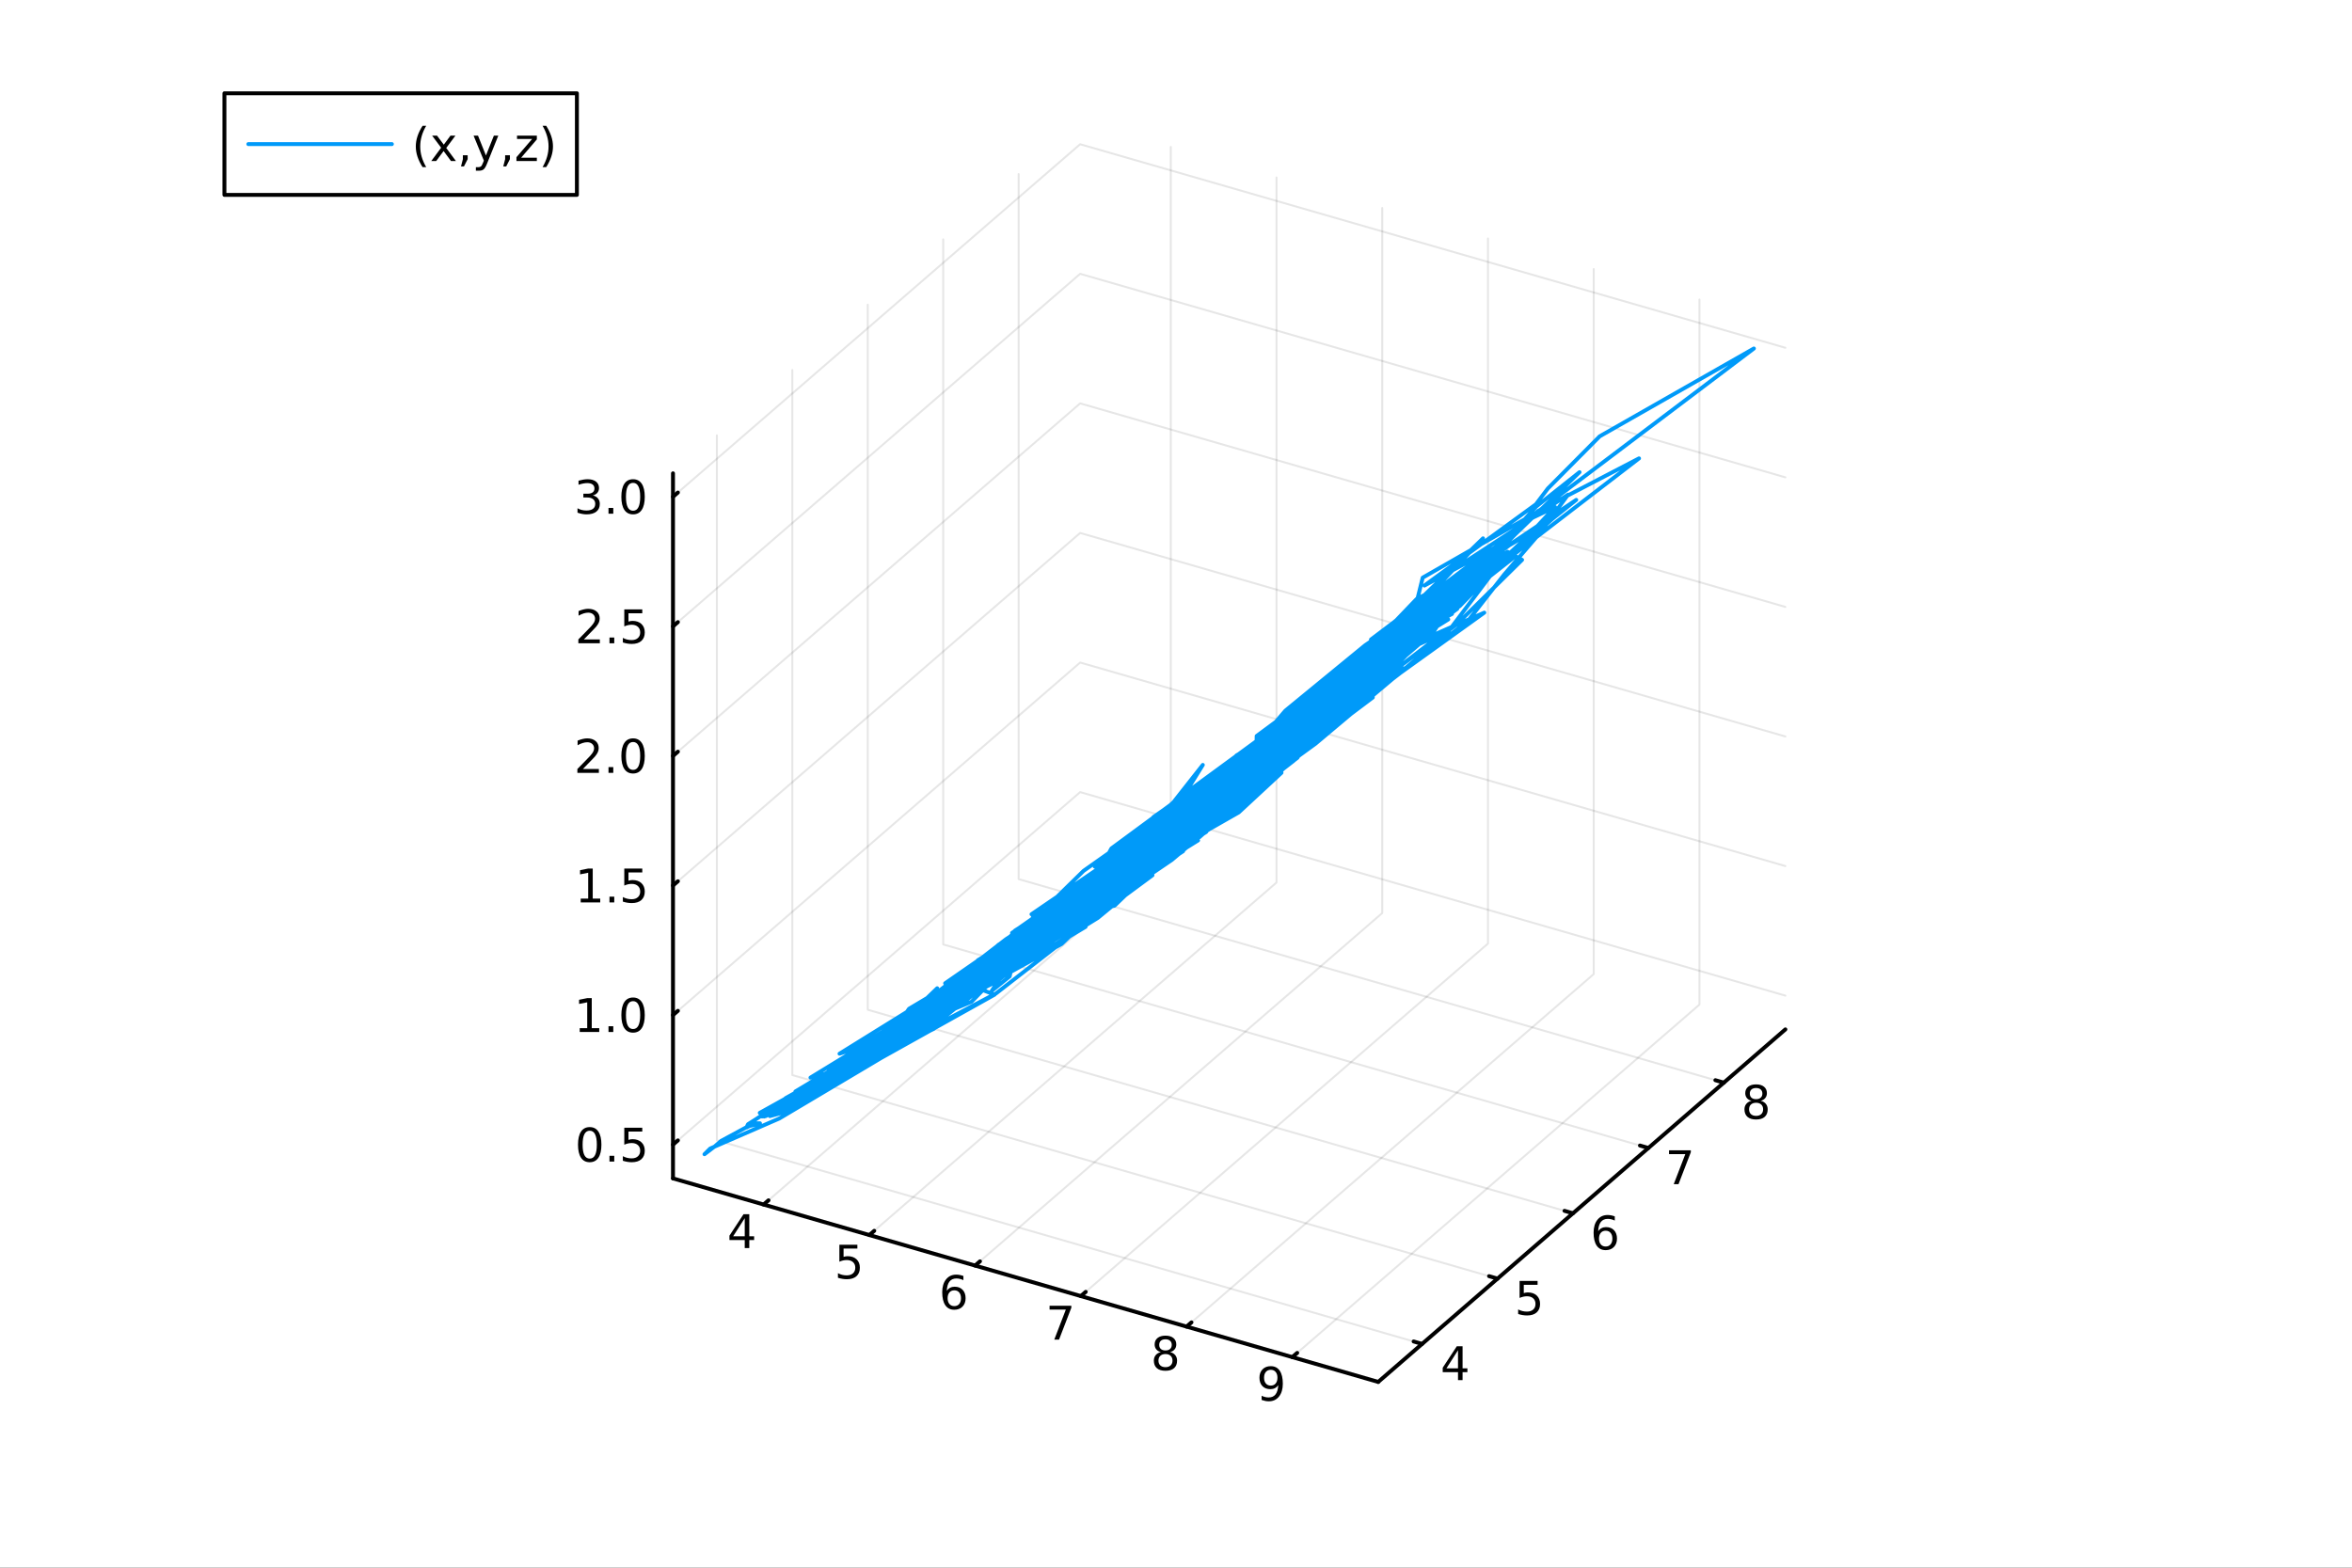 <?xml version="1.0" encoding="utf-8"?>
<svg xmlns="http://www.w3.org/2000/svg" xmlns:xlink="http://www.w3.org/1999/xlink" width="600" height="400" viewBox="0 0 2400 1600">
<rect x="0" y="0" width="2400" height="1600" fill="#333333" stroke="none"/>
<defs>
  <clipPath id="clip900">
    <rect x="0" y="0" width="2400" height="1600"/>
  </clipPath>
</defs>
<path clip-path="url(#clip900)" d="M0 1600 L2400 1600 L2400 0 L0 0  Z" fill="#ffffff" fill-rule="evenodd" fill-opacity="1"/>
<defs>
  <clipPath id="clip901">
    <rect x="480" y="0" width="1681" height="1600"/>
  </clipPath>
</defs>
<defs>
  <clipPath id="clip902">
    <rect x="155" y="47" width="2198" height="1440"/>
  </clipPath>
</defs>
<path clip-path="url(#clip902)" d="M-1049.79 2559.41 L-1049.79 2292.76 L-925.204 2159.43 L-709.41 2236.41 L-709.41 2503.06 L-833.999 2636.39 L-1049.79 2559.41  Z" fill="#ffffff" fill-rule="evenodd" fill-opacity="1"/>
<polyline clip-path="url(#clip902)" style="stroke:#000000; stroke-linecap:round; stroke-linejoin:round; stroke-width:2; stroke-opacity:0.1; fill:none" points="779.194,1229.37 1194.66,869.573 1194.66,149.971 "/>
<polyline clip-path="url(#clip902)" style="stroke:#000000; stroke-linecap:round; stroke-linejoin:round; stroke-width:2; stroke-opacity:0.1; fill:none" points="887.091,1260.52 1302.55,900.721 1302.55,181.119 "/>
<polyline clip-path="url(#clip902)" style="stroke:#000000; stroke-linecap:round; stroke-linejoin:round; stroke-width:2; stroke-opacity:0.1; fill:none" points="994.989,1291.67 1410.45,931.868 1410.45,212.266 "/>
<polyline clip-path="url(#clip902)" style="stroke:#000000; stroke-linecap:round; stroke-linejoin:round; stroke-width:2; stroke-opacity:0.1; fill:none" points="1102.89,1322.82 1518.35,963.015 1518.35,243.413 "/>
<polyline clip-path="url(#clip902)" style="stroke:#000000; stroke-linecap:round; stroke-linejoin:round; stroke-width:2; stroke-opacity:0.1; fill:none" points="1210.78,1353.96 1626.25,994.162 1626.25,274.561 "/>
<polyline clip-path="url(#clip902)" style="stroke:#000000; stroke-linecap:round; stroke-linejoin:round; stroke-width:2; stroke-opacity:0.1; fill:none" points="1318.68,1385.11 1734.14,1025.31 1734.14,305.708 "/>
<polyline clip-path="url(#clip902)" style="stroke:#000000; stroke-linecap:round; stroke-linejoin:round; stroke-width:2; stroke-opacity:0.1; fill:none" points="1451.12,1371.62 731.519,1163.89 731.519,444.29 "/>
<polyline clip-path="url(#clip902)" style="stroke:#000000; stroke-linecap:round; stroke-linejoin:round; stroke-width:2; stroke-opacity:0.1; fill:none" points="1528.1,1304.96 808.496,1097.23 808.496,377.626 "/>
<polyline clip-path="url(#clip902)" style="stroke:#000000; stroke-linecap:round; stroke-linejoin:round; stroke-width:2; stroke-opacity:0.1; fill:none" points="1605.08,1238.29 885.473,1030.56 885.473,310.962 "/>
<polyline clip-path="url(#clip902)" style="stroke:#000000; stroke-linecap:round; stroke-linejoin:round; stroke-width:2; stroke-opacity:0.1; fill:none" points="1682.05,1171.63 962.45,963.9 962.45,244.298 "/>
<polyline clip-path="url(#clip902)" style="stroke:#000000; stroke-linecap:round; stroke-linejoin:round; stroke-width:2; stroke-opacity:0.1; fill:none" points="1759.03,1104.97 1039.43,897.236 1039.43,177.634 "/>
<polyline clip-path="url(#clip902)" style="stroke:#000000; stroke-linecap:round; stroke-linejoin:round; stroke-width:2; stroke-opacity:0.1; fill:none" points="686.728,1168.23 1102.19,808.43 1821.79,1016.16 "/>
<polyline clip-path="url(#clip902)" style="stroke:#000000; stroke-linecap:round; stroke-linejoin:round; stroke-width:2; stroke-opacity:0.1; fill:none" points="686.728,1035.99 1102.19,676.187 1821.79,883.918 "/>
<polyline clip-path="url(#clip902)" style="stroke:#000000; stroke-linecap:round; stroke-linejoin:round; stroke-width:2; stroke-opacity:0.1; fill:none" points="686.728,903.744 1102.19,543.943 1821.79,751.674 "/>
<polyline clip-path="url(#clip902)" style="stroke:#000000; stroke-linecap:round; stroke-linejoin:round; stroke-width:2; stroke-opacity:0.1; fill:none" points="686.728,771.5 1102.19,411.699 1821.79,619.431 "/>
<polyline clip-path="url(#clip902)" style="stroke:#000000; stroke-linecap:round; stroke-linejoin:round; stroke-width:2; stroke-opacity:0.1; fill:none" points="686.728,639.257 1102.19,279.456 1821.79,487.187 "/>
<polyline clip-path="url(#clip902)" style="stroke:#000000; stroke-linecap:round; stroke-linejoin:round; stroke-width:2; stroke-opacity:0.1; fill:none" points="686.728,507.013 1102.19,147.212 1821.79,354.943 "/>
<polyline clip-path="url(#clip900)" style="stroke:#000000; stroke-linecap:round; stroke-linejoin:round; stroke-width:4; stroke-opacity:1; fill:none" points="686.728,1202.68 1406.33,1410.41 "/>
<polyline clip-path="url(#clip900)" style="stroke:#000000; stroke-linecap:round; stroke-linejoin:round; stroke-width:4; stroke-opacity:1; fill:none" points="779.194,1229.37 784.179,1225.06 "/>
<polyline clip-path="url(#clip900)" style="stroke:#000000; stroke-linecap:round; stroke-linejoin:round; stroke-width:4; stroke-opacity:1; fill:none" points="887.091,1260.52 892.077,1256.2 "/>
<polyline clip-path="url(#clip900)" style="stroke:#000000; stroke-linecap:round; stroke-linejoin:round; stroke-width:4; stroke-opacity:1; fill:none" points="994.989,1291.67 999.974,1287.35 "/>
<polyline clip-path="url(#clip900)" style="stroke:#000000; stroke-linecap:round; stroke-linejoin:round; stroke-width:4; stroke-opacity:1; fill:none" points="1102.89,1322.82 1107.87,1318.5 "/>
<polyline clip-path="url(#clip900)" style="stroke:#000000; stroke-linecap:round; stroke-linejoin:round; stroke-width:4; stroke-opacity:1; fill:none" points="1210.78,1353.96 1215.77,1349.65 "/>
<polyline clip-path="url(#clip900)" style="stroke:#000000; stroke-linecap:round; stroke-linejoin:round; stroke-width:4; stroke-opacity:1; fill:none" points="1318.68,1385.11 1323.67,1380.79 "/>
<path clip-path="url(#clip900)" d="M759.934 1243.29 L748.129 1261.74 L759.934 1261.74 L759.934 1243.29 M758.708 1239.22 L764.587 1239.22 L764.587 1261.74 L769.518 1261.74 L769.518 1265.63 L764.587 1265.63 L764.587 1273.78 L759.934 1273.78 L759.934 1265.63 L744.333 1265.63 L744.333 1261.12 L758.708 1239.22 Z" fill="#000000" fill-rule="nonzero" fill-opacity="1" /><path clip-path="url(#clip900)" d="M856.512 1270.37 L874.869 1270.37 L874.869 1274.3 L860.795 1274.3 L860.795 1282.77 Q861.813 1282.43 862.832 1282.27 Q863.85 1282.08 864.869 1282.08 Q870.656 1282.08 874.035 1285.25 Q877.415 1288.42 877.415 1293.84 Q877.415 1299.42 873.943 1302.52 Q870.471 1305.6 864.151 1305.6 Q861.975 1305.6 859.707 1305.23 Q857.461 1304.86 855.054 1304.12 L855.054 1299.42 Q857.137 1300.55 859.36 1301.11 Q861.582 1301.66 864.059 1301.66 Q868.063 1301.66 870.401 1299.56 Q872.739 1297.45 872.739 1293.84 Q872.739 1290.23 870.401 1288.12 Q868.063 1286.02 864.059 1286.02 Q862.184 1286.02 860.309 1286.43 Q858.457 1286.85 856.512 1287.73 L856.512 1270.37 Z" fill="#000000" fill-rule="nonzero" fill-opacity="1" /><path clip-path="url(#clip900)" d="M973.785 1316.93 Q970.636 1316.93 968.785 1319.08 Q966.956 1321.24 966.956 1324.99 Q966.956 1328.71 968.785 1330.89 Q970.636 1333.04 973.785 1333.04 Q976.933 1333.04 978.761 1330.89 Q980.613 1328.71 980.613 1324.99 Q980.613 1321.24 978.761 1319.08 Q976.933 1316.93 973.785 1316.93 M983.067 1302.28 L983.067 1306.54 Q981.308 1305.7 979.502 1305.26 Q977.72 1304.82 975.961 1304.82 Q971.331 1304.82 968.877 1307.95 Q966.447 1311.07 966.099 1317.39 Q967.465 1315.38 969.525 1314.32 Q971.586 1313.23 974.062 1313.23 Q979.271 1313.23 982.28 1316.4 Q985.312 1319.55 985.312 1324.99 Q985.312 1330.31 982.164 1333.53 Q979.016 1336.75 973.785 1336.75 Q967.789 1336.75 964.618 1332.16 Q961.447 1327.56 961.447 1318.83 Q961.447 1310.64 965.336 1305.77 Q969.224 1300.89 975.775 1300.89 Q977.535 1300.89 979.317 1301.24 Q981.123 1301.58 983.067 1302.28 Z" fill="#000000" fill-rule="nonzero" fill-opacity="1" /><path clip-path="url(#clip900)" d="M1070.99 1332.66 L1093.21 1332.66 L1093.21 1334.65 L1080.66 1367.22 L1075.78 1367.22 L1087.58 1336.6 L1070.99 1336.6 L1070.99 1332.66 Z" fill="#000000" fill-rule="nonzero" fill-opacity="1" /><path clip-path="url(#clip900)" d="M1189.26 1381.96 Q1185.92 1381.96 1184 1383.74 Q1182.1 1385.52 1182.1 1388.65 Q1182.1 1391.77 1184 1393.55 Q1185.92 1395.34 1189.26 1395.34 Q1192.59 1395.34 1194.51 1393.55 Q1196.43 1391.75 1196.43 1388.65 Q1196.43 1385.52 1194.51 1383.74 Q1192.61 1381.96 1189.26 1381.96 M1184.58 1379.97 Q1181.57 1379.23 1179.88 1377.17 Q1178.21 1375.11 1178.21 1372.14 Q1178.21 1368 1181.15 1365.59 Q1184.12 1363.18 1189.26 1363.18 Q1194.42 1363.18 1197.36 1365.59 Q1200.3 1368 1200.3 1372.14 Q1200.3 1375.11 1198.61 1377.17 Q1196.94 1379.23 1193.95 1379.97 Q1197.33 1380.75 1199.21 1383.05 Q1201.11 1385.34 1201.11 1388.65 Q1201.11 1393.67 1198.03 1396.36 Q1194.97 1399.04 1189.26 1399.04 Q1183.54 1399.04 1180.46 1396.36 Q1177.4 1393.67 1177.4 1388.65 Q1177.4 1385.34 1179.3 1383.05 Q1181.2 1380.75 1184.58 1379.97 M1182.87 1372.58 Q1182.87 1375.27 1184.53 1376.77 Q1186.22 1378.28 1189.26 1378.28 Q1192.26 1378.28 1193.95 1376.77 Q1195.67 1375.27 1195.67 1372.58 Q1195.67 1369.9 1193.95 1368.39 Q1192.26 1366.89 1189.26 1366.89 Q1186.22 1366.89 1184.53 1368.39 Q1182.87 1369.9 1182.87 1372.58 Z" fill="#000000" fill-rule="nonzero" fill-opacity="1" /><path clip-path="url(#clip900)" d="M1287.38 1428.8 L1287.38 1424.54 Q1289.14 1425.37 1290.95 1425.81 Q1292.75 1426.25 1294.49 1426.25 Q1299.12 1426.25 1301.55 1423.15 Q1304 1420.03 1304.35 1413.68 Q1303.01 1415.67 1300.95 1416.74 Q1298.89 1417.8 1296.39 1417.8 Q1291.2 1417.8 1288.17 1414.68 Q1285.16 1411.53 1285.16 1406.09 Q1285.16 1400.77 1288.31 1397.55 Q1291.46 1394.33 1296.69 1394.33 Q1302.68 1394.33 1305.83 1398.94 Q1309 1403.52 1309 1412.27 Q1309 1420.44 1305.12 1425.33 Q1301.25 1430.19 1294.7 1430.19 Q1292.94 1430.19 1291.13 1429.84 Q1289.33 1429.49 1287.38 1428.8 M1296.69 1414.15 Q1299.84 1414.15 1301.67 1411.99 Q1303.52 1409.84 1303.52 1406.09 Q1303.52 1402.36 1301.67 1400.21 Q1299.84 1398.04 1296.69 1398.04 Q1293.54 1398.04 1291.69 1400.21 Q1289.86 1402.36 1289.86 1406.09 Q1289.86 1409.84 1291.69 1411.99 Q1293.54 1414.15 1296.69 1414.15 Z" fill="#000000" fill-rule="nonzero" fill-opacity="1" /><polyline clip-path="url(#clip900)" style="stroke:#000000; stroke-linecap:round; stroke-linejoin:round; stroke-width:4; stroke-opacity:1; fill:none" points="1406.33,1410.41 1821.79,1050.61 "/>
<polyline clip-path="url(#clip900)" style="stroke:#000000; stroke-linecap:round; stroke-linejoin:round; stroke-width:4; stroke-opacity:1; fill:none" points="1451.12,1371.62 1442.49,1369.13 "/>
<polyline clip-path="url(#clip900)" style="stroke:#000000; stroke-linecap:round; stroke-linejoin:round; stroke-width:4; stroke-opacity:1; fill:none" points="1528.1,1304.96 1519.46,1302.47 "/>
<polyline clip-path="url(#clip900)" style="stroke:#000000; stroke-linecap:round; stroke-linejoin:round; stroke-width:4; stroke-opacity:1; fill:none" points="1605.08,1238.29 1596.44,1235.8 "/>
<polyline clip-path="url(#clip900)" style="stroke:#000000; stroke-linecap:round; stroke-linejoin:round; stroke-width:4; stroke-opacity:1; fill:none" points="1682.05,1171.63 1673.42,1169.14 "/>
<polyline clip-path="url(#clip900)" style="stroke:#000000; stroke-linecap:round; stroke-linejoin:round; stroke-width:4; stroke-opacity:1; fill:none" points="1759.03,1104.97 1750.39,1102.47 "/>
<path clip-path="url(#clip900)" d="M1487.77 1378.08 L1475.96 1396.53 L1487.77 1396.53 L1487.77 1378.08 M1486.54 1374.01 L1492.42 1374.01 L1492.42 1396.53 L1497.35 1396.53 L1497.35 1400.42 L1492.42 1400.42 L1492.42 1408.57 L1487.77 1408.57 L1487.77 1400.42 L1472.16 1400.42 L1472.16 1395.9 L1486.54 1374.01 Z" fill="#000000" fill-rule="nonzero" fill-opacity="1" /><path clip-path="url(#clip900)" d="M1550.6 1307.34 L1568.96 1307.34 L1568.96 1311.28 L1554.88 1311.28 L1554.88 1319.75 Q1555.9 1319.4 1556.92 1319.24 Q1557.94 1319.06 1558.96 1319.06 Q1564.74 1319.06 1568.12 1322.23 Q1571.5 1325.4 1571.5 1330.81 Q1571.5 1336.39 1568.03 1339.49 Q1564.56 1342.57 1558.24 1342.57 Q1556.06 1342.57 1553.79 1342.2 Q1551.55 1341.83 1549.14 1341.09 L1549.14 1336.39 Q1551.22 1337.53 1553.45 1338.08 Q1555.67 1338.64 1558.15 1338.64 Q1562.15 1338.64 1564.49 1336.53 Q1566.83 1334.43 1566.83 1330.81 Q1566.83 1327.2 1564.49 1325.1 Q1562.15 1322.99 1558.15 1322.99 Q1556.27 1322.99 1554.4 1323.41 Q1552.54 1323.82 1550.6 1324.7 L1550.6 1307.34 Z" fill="#000000" fill-rule="nonzero" fill-opacity="1" /><path clip-path="url(#clip900)" d="M1638.46 1256.09 Q1635.31 1256.09 1633.46 1258.25 Q1631.63 1260.4 1631.63 1264.15 Q1631.63 1267.88 1633.46 1270.05 Q1635.31 1272.21 1638.46 1272.21 Q1641.6 1272.21 1643.43 1270.05 Q1645.28 1267.88 1645.28 1264.15 Q1645.28 1260.4 1643.43 1258.25 Q1641.6 1256.09 1638.46 1256.09 M1647.74 1241.44 L1647.74 1245.7 Q1645.98 1244.87 1644.17 1244.43 Q1642.39 1243.99 1640.63 1243.99 Q1636 1243.99 1633.55 1247.11 Q1631.12 1250.24 1630.77 1256.56 Q1632.14 1254.54 1634.2 1253.48 Q1636.26 1252.39 1638.73 1252.39 Q1643.94 1252.39 1646.95 1255.56 Q1649.98 1258.71 1649.98 1264.15 Q1649.98 1269.47 1646.84 1272.69 Q1643.69 1275.91 1638.46 1275.91 Q1632.46 1275.91 1629.29 1271.33 Q1626.12 1266.72 1626.12 1257.99 Q1626.12 1249.8 1630.01 1244.94 Q1633.9 1240.05 1640.45 1240.05 Q1642.21 1240.05 1643.99 1240.4 Q1645.79 1240.75 1647.74 1241.44 Z" fill="#000000" fill-rule="nonzero" fill-opacity="1" /><path clip-path="url(#clip900)" d="M1703.09 1174.01 L1725.32 1174.01 L1725.32 1176.01 L1712.77 1208.57 L1707.89 1208.57 L1719.69 1177.95 L1703.09 1177.95 L1703.09 1174.01 Z" fill="#000000" fill-rule="nonzero" fill-opacity="1" /><path clip-path="url(#clip900)" d="M1791.92 1125.5 Q1788.59 1125.5 1786.67 1127.28 Q1784.77 1129.06 1784.77 1132.19 Q1784.77 1135.31 1786.67 1137.1 Q1788.59 1138.88 1791.92 1138.88 Q1795.26 1138.88 1797.18 1137.1 Q1799.1 1135.29 1799.1 1132.19 Q1799.1 1129.06 1797.18 1127.28 Q1795.28 1125.5 1791.92 1125.5 M1787.25 1123.51 Q1784.24 1122.77 1782.55 1120.71 Q1780.88 1118.65 1780.88 1115.68 Q1780.88 1111.54 1783.82 1109.13 Q1786.78 1106.73 1791.92 1106.73 Q1797.09 1106.73 1800.03 1109.13 Q1802.96 1111.54 1802.96 1115.68 Q1802.96 1118.65 1801.27 1120.71 Q1799.61 1122.77 1796.62 1123.51 Q1800 1124.29 1801.88 1126.59 Q1803.77 1128.88 1803.77 1132.19 Q1803.77 1137.21 1800.7 1139.9 Q1797.64 1142.58 1791.92 1142.58 Q1786.21 1142.58 1783.13 1139.9 Q1780.07 1137.21 1780.07 1132.19 Q1780.07 1128.88 1781.97 1126.59 Q1783.87 1124.29 1787.25 1123.51 M1785.53 1116.12 Q1785.53 1118.81 1787.2 1120.31 Q1788.89 1121.82 1791.92 1121.82 Q1794.93 1121.82 1796.62 1120.31 Q1798.34 1118.81 1798.34 1116.12 Q1798.34 1113.44 1796.62 1111.93 Q1794.93 1110.43 1791.92 1110.43 Q1788.89 1110.43 1787.2 1111.93 Q1785.53 1113.44 1785.53 1116.12 Z" fill="#000000" fill-rule="nonzero" fill-opacity="1" /><polyline clip-path="url(#clip900)" style="stroke:#000000; stroke-linecap:round; stroke-linejoin:round; stroke-width:4; stroke-opacity:1; fill:none" points="686.728,1202.68 686.728,483.08 "/>
<polyline clip-path="url(#clip900)" style="stroke:#000000; stroke-linecap:round; stroke-linejoin:round; stroke-width:4; stroke-opacity:1; fill:none" points="686.728,1168.23 691.714,1163.91 "/>
<polyline clip-path="url(#clip900)" style="stroke:#000000; stroke-linecap:round; stroke-linejoin:round; stroke-width:4; stroke-opacity:1; fill:none" points="686.728,1035.99 691.714,1031.67 "/>
<polyline clip-path="url(#clip900)" style="stroke:#000000; stroke-linecap:round; stroke-linejoin:round; stroke-width:4; stroke-opacity:1; fill:none" points="686.728,903.744 691.714,899.426 "/>
<polyline clip-path="url(#clip900)" style="stroke:#000000; stroke-linecap:round; stroke-linejoin:round; stroke-width:4; stroke-opacity:1; fill:none" points="686.728,771.5 691.714,767.183 "/>
<polyline clip-path="url(#clip900)" style="stroke:#000000; stroke-linecap:round; stroke-linejoin:round; stroke-width:4; stroke-opacity:1; fill:none" points="686.728,639.257 691.714,634.939 "/>
<polyline clip-path="url(#clip900)" style="stroke:#000000; stroke-linecap:round; stroke-linejoin:round; stroke-width:4; stroke-opacity:1; fill:none" points="686.728,507.013 691.714,502.695 "/>
<path clip-path="url(#clip900)" d="M601.748 1154.03 Q598.137 1154.03 596.308 1157.59 Q594.503 1161.14 594.503 1168.27 Q594.503 1175.37 596.308 1178.94 Q598.137 1182.48 601.748 1182.48 Q605.382 1182.48 607.188 1178.94 Q609.017 1175.37 609.017 1168.27 Q609.017 1161.14 607.188 1157.59 Q605.382 1154.03 601.748 1154.03 M601.748 1150.33 Q607.558 1150.33 610.614 1154.93 Q613.692 1159.52 613.692 1168.27 Q613.692 1176.99 610.614 1181.6 Q607.558 1186.18 601.748 1186.18 Q595.938 1186.18 592.859 1181.6 Q589.804 1176.99 589.804 1168.27 Q589.804 1159.52 592.859 1154.93 Q595.938 1150.33 601.748 1150.33 Z" fill="#000000" fill-rule="nonzero" fill-opacity="1" /><path clip-path="url(#clip900)" d="M621.91 1179.63 L626.794 1179.63 L626.794 1185.51 L621.91 1185.51 L621.91 1179.63 Z" fill="#000000" fill-rule="nonzero" fill-opacity="1" /><path clip-path="url(#clip900)" d="M637.026 1150.95 L655.382 1150.95 L655.382 1154.89 L641.308 1154.89 L641.308 1163.36 Q642.327 1163.01 643.345 1162.85 Q644.364 1162.66 645.382 1162.66 Q651.169 1162.66 654.549 1165.84 Q657.928 1169.01 657.928 1174.42 Q657.928 1180 654.456 1183.1 Q650.984 1186.18 644.664 1186.18 Q642.489 1186.18 640.22 1185.81 Q637.975 1185.44 635.567 1184.7 L635.567 1180 Q637.651 1181.14 639.873 1181.69 Q642.095 1182.25 644.572 1182.25 Q648.576 1182.25 650.914 1180.14 Q653.252 1178.03 653.252 1174.42 Q653.252 1170.81 650.914 1168.71 Q648.576 1166.6 644.572 1166.6 Q642.697 1166.6 640.822 1167.02 Q638.97 1167.43 637.026 1168.31 L637.026 1150.95 Z" fill="#000000" fill-rule="nonzero" fill-opacity="1" /><path clip-path="url(#clip900)" d="M591.563 1049.33 L599.202 1049.33 L599.202 1022.97 L590.892 1024.63 L590.892 1020.37 L599.155 1018.71 L603.831 1018.71 L603.831 1049.33 L611.47 1049.33 L611.47 1053.27 L591.563 1053.27 L591.563 1049.33 Z" fill="#000000" fill-rule="nonzero" fill-opacity="1" /><path clip-path="url(#clip900)" d="M620.915 1047.39 L625.799 1047.39 L625.799 1053.27 L620.915 1053.27 L620.915 1047.39 Z" fill="#000000" fill-rule="nonzero" fill-opacity="1" /><path clip-path="url(#clip900)" d="M645.984 1021.79 Q642.373 1021.79 640.544 1025.35 Q638.739 1028.89 638.739 1036.02 Q638.739 1043.13 640.544 1046.69 Q642.373 1050.24 645.984 1050.24 Q649.618 1050.24 651.424 1046.69 Q653.252 1043.13 653.252 1036.02 Q653.252 1028.89 651.424 1025.35 Q649.618 1021.79 645.984 1021.79 M645.984 1018.08 Q651.794 1018.08 654.85 1022.69 Q657.928 1027.27 657.928 1036.02 Q657.928 1044.75 654.85 1049.36 Q651.794 1053.94 645.984 1053.94 Q640.174 1053.94 637.095 1049.36 Q634.04 1044.75 634.04 1036.02 Q634.04 1027.27 637.095 1022.69 Q640.174 1018.08 645.984 1018.08 Z" fill="#000000" fill-rule="nonzero" fill-opacity="1" /><path clip-path="url(#clip900)" d="M592.558 917.089 L600.197 917.089 L600.197 890.723 L591.887 892.39 L591.887 888.131 L600.151 886.464 L604.827 886.464 L604.827 917.089 L612.466 917.089 L612.466 921.024 L592.558 921.024 L592.558 917.089 Z" fill="#000000" fill-rule="nonzero" fill-opacity="1" /><path clip-path="url(#clip900)" d="M621.91 915.144 L626.794 915.144 L626.794 921.024 L621.91 921.024 L621.91 915.144 Z" fill="#000000" fill-rule="nonzero" fill-opacity="1" /><path clip-path="url(#clip900)" d="M637.026 886.464 L655.382 886.464 L655.382 890.399 L641.308 890.399 L641.308 898.871 Q642.327 898.524 643.345 898.362 Q644.364 898.177 645.382 898.177 Q651.169 898.177 654.549 901.348 Q657.928 904.519 657.928 909.936 Q657.928 915.515 654.456 918.617 Q650.984 921.695 644.664 921.695 Q642.489 921.695 640.22 921.325 Q637.975 920.955 635.567 920.214 L635.567 915.515 Q637.651 916.649 639.873 917.205 Q642.095 917.76 644.572 917.76 Q648.576 917.76 650.914 915.654 Q653.252 913.547 653.252 909.936 Q653.252 906.325 650.914 904.219 Q648.576 902.112 644.572 902.112 Q642.697 902.112 640.822 902.529 Q638.97 902.945 637.026 903.825 L637.026 886.464 Z" fill="#000000" fill-rule="nonzero" fill-opacity="1" /><path clip-path="url(#clip900)" d="M594.78 784.845 L611.1 784.845 L611.1 788.78 L589.156 788.78 L589.156 784.845 Q591.818 782.091 596.401 777.461 Q601.007 772.808 602.188 771.466 Q604.433 768.943 605.313 767.206 Q606.216 765.447 606.216 763.757 Q606.216 761.003 604.271 759.267 Q602.35 757.531 599.248 757.531 Q597.049 757.531 594.595 758.294 Q592.165 759.058 589.387 760.609 L589.387 755.887 Q592.211 754.753 594.665 754.174 Q597.118 753.595 599.155 753.595 Q604.526 753.595 607.72 756.281 Q610.915 758.966 610.915 763.456 Q610.915 765.586 610.104 767.507 Q609.317 769.405 607.211 771.998 Q606.632 772.669 603.53 775.887 Q600.429 779.081 594.78 784.845 Z" fill="#000000" fill-rule="nonzero" fill-opacity="1" /><path clip-path="url(#clip900)" d="M620.915 782.901 L625.799 782.901 L625.799 788.78 L620.915 788.78 L620.915 782.901 Z" fill="#000000" fill-rule="nonzero" fill-opacity="1" /><path clip-path="url(#clip900)" d="M645.984 757.299 Q642.373 757.299 640.544 760.864 Q638.739 764.405 638.739 771.535 Q638.739 778.642 640.544 782.206 Q642.373 785.748 645.984 785.748 Q649.618 785.748 651.424 782.206 Q653.252 778.642 653.252 771.535 Q653.252 764.405 651.424 760.864 Q649.618 757.299 645.984 757.299 M645.984 753.595 Q651.794 753.595 654.85 758.202 Q657.928 762.785 657.928 771.535 Q657.928 780.262 654.85 784.868 Q651.794 789.452 645.984 789.452 Q640.174 789.452 637.095 784.868 Q634.04 780.262 634.04 771.535 Q634.04 762.785 637.095 758.202 Q640.174 753.595 645.984 753.595 Z" fill="#000000" fill-rule="nonzero" fill-opacity="1" /><path clip-path="url(#clip900)" d="M595.776 652.602 L612.095 652.602 L612.095 656.537 L590.151 656.537 L590.151 652.602 Q592.813 649.847 597.396 645.217 Q602.003 640.565 603.183 639.222 Q605.429 636.699 606.308 634.963 Q607.211 633.204 607.211 631.514 Q607.211 628.759 605.267 627.023 Q603.345 625.287 600.243 625.287 Q598.044 625.287 595.591 626.051 Q593.16 626.815 590.382 628.366 L590.382 623.643 Q593.206 622.509 595.66 621.93 Q598.114 621.352 600.151 621.352 Q605.521 621.352 608.716 624.037 Q611.91 626.722 611.91 631.213 Q611.91 633.342 611.1 635.264 Q610.313 637.162 608.206 639.754 Q607.628 640.426 604.526 643.643 Q601.424 646.838 595.776 652.602 Z" fill="#000000" fill-rule="nonzero" fill-opacity="1" /><path clip-path="url(#clip900)" d="M621.91 650.657 L626.794 650.657 L626.794 656.537 L621.91 656.537 L621.91 650.657 Z" fill="#000000" fill-rule="nonzero" fill-opacity="1" /><path clip-path="url(#clip900)" d="M637.026 621.977 L655.382 621.977 L655.382 625.912 L641.308 625.912 L641.308 634.384 Q642.327 634.037 643.345 633.875 Q644.364 633.69 645.382 633.69 Q651.169 633.69 654.549 636.861 Q657.928 640.032 657.928 645.449 Q657.928 651.027 654.456 654.129 Q650.984 657.208 644.664 657.208 Q642.489 657.208 640.22 656.838 Q637.975 656.467 635.567 655.727 L635.567 651.027 Q637.651 652.162 639.873 652.717 Q642.095 653.273 644.572 653.273 Q648.576 653.273 650.914 651.166 Q653.252 649.06 653.252 645.449 Q653.252 641.838 650.914 639.731 Q648.576 637.625 644.572 637.625 Q642.697 637.625 640.822 638.041 Q638.97 638.458 637.026 639.338 L637.026 621.977 Z" fill="#000000" fill-rule="nonzero" fill-opacity="1" /><path clip-path="url(#clip900)" d="M604.919 505.659 Q608.276 506.376 610.151 508.645 Q612.049 510.914 612.049 514.247 Q612.049 519.363 608.53 522.163 Q605.012 524.964 598.53 524.964 Q596.355 524.964 594.04 524.525 Q591.748 524.108 589.294 523.251 L589.294 518.738 Q591.239 519.872 593.554 520.45 Q595.868 521.029 598.392 521.029 Q602.79 521.029 605.081 519.293 Q607.396 517.557 607.396 514.247 Q607.396 511.191 605.243 509.478 Q603.114 507.742 599.294 507.742 L595.267 507.742 L595.267 503.9 L599.48 503.9 Q602.929 503.9 604.757 502.534 Q606.586 501.145 606.586 498.552 Q606.586 495.89 604.688 494.478 Q602.813 493.043 599.294 493.043 Q597.373 493.043 595.174 493.46 Q592.975 493.877 590.336 494.756 L590.336 490.59 Q592.998 489.849 595.313 489.478 Q597.651 489.108 599.711 489.108 Q605.035 489.108 608.137 491.539 Q611.239 493.946 611.239 498.066 Q611.239 500.937 609.595 502.927 Q607.952 504.895 604.919 505.659 Z" fill="#000000" fill-rule="nonzero" fill-opacity="1" /><path clip-path="url(#clip900)" d="M620.915 518.413 L625.799 518.413 L625.799 524.293 L620.915 524.293 L620.915 518.413 Z" fill="#000000" fill-rule="nonzero" fill-opacity="1" /><path clip-path="url(#clip900)" d="M645.984 492.812 Q642.373 492.812 640.544 496.377 Q638.739 499.918 638.739 507.048 Q638.739 514.154 640.544 517.719 Q642.373 521.261 645.984 521.261 Q649.618 521.261 651.424 517.719 Q653.252 514.154 653.252 507.048 Q653.252 499.918 651.424 496.377 Q649.618 492.812 645.984 492.812 M645.984 489.108 Q651.794 489.108 654.85 493.715 Q657.928 498.298 657.928 507.048 Q657.928 515.775 654.85 520.381 Q651.794 524.964 645.984 524.964 Q640.174 524.964 637.095 520.381 Q634.04 515.775 634.04 507.048 Q634.04 498.298 637.095 493.715 Q640.174 489.108 645.984 489.108 Z" fill="#000000" fill-rule="nonzero" fill-opacity="1" /><polyline clip-path="url(#clip902)" style="stroke:#009af9; stroke-linecap:round; stroke-linejoin:round; stroke-width:4; stroke-opacity:1; fill:none" points="1008.86,988.373 1007.68,989.129 1000.71,992.59 986.837,999.386 974.799,1005.4 973.995,1006.11 966.791,1009.91 963.169,1012.09 967.905,1010.32 974.429,1007.69 958.01,1016.02 955.684,1017.81 965.919,1013.64 985.525,1004.92 985.859,1005.12 965.717,1015.27 951.836,1022.77 927.001,1035.61 936.548,1032.62 955.196,1024.95 975.751,1016.01 944.308,1031.19 948.371,1030.24 951.004,1030.14 972.18,1020.26 976.374,1018.24 977.536,1017.13 1023.12,993.91 1018.99,993.55 1011.77,994.464 1014.81,989.828 987.201,1004.65 1024.88,985.635 1034.84,978.526 991.438,1001.55 1004.31,995.146 1094.7,946.418 1195.86,877.58 1251.01,831.013 1217.19,840.757 1223.19,833.742 1153.72,874.785 1120.57,900.573 1097.75,924.697 1111.72,910.267 1155.66,876.262 1124.23,907.475 1136,896.825 1104.07,919.954 1218.29,856.967 1159.1,875.995 1248.85,818.127 1345.48,736.751 1287.41,766.069 1240.54,803.824 1139.32,872.568 1178.89,856.879 1166.05,867.189 1092.16,923.743 1111.5,916.702 1140.14,898.835 1143.09,893.434 1164.68,872.831 1317.73,773.808 1422.01,682.028 1509.16,592.047 1474.77,603.489 1384.43,681.65 1249.86,782.756 1186.46,837.198 1222.95,823.536 1244.27,814.882 1344.2,739.343 1413.66,686.699 1303.93,754.822 1202.07,826.624 1206.41,830.611 1241.4,813.278 1253.89,799.476 1240.81,810.252 1291.34,776.6 1298.76,759.893 1300.9,763.76 1358.75,719.551 1324.78,736.307 1383.52,685.663 1320.6,729.243 1253.08,778.256 1134.09,865.923 1115.98,899.278 1169.47,875.91 1193.03,857.807 1234.95,826.352 1163.5,873.556 1135.86,895.847 1154.32,889.947 1044.92,959.92 1048.63,957.318 1072.32,955.449 1138.84,906.091 1231.2,827.912 1198.81,845.293 1137.78,890.864 1132.96,892.648 1097.53,926.978 1056.16,947.486 1039.5,959.605 1134.07,908.646 1118.97,916.206 1146.21,895.236 1205.81,853.696 1204.84,842.788 1239.25,812.855 1347.12,737.131 1326.88,743.897 1233.92,816.553 1291.26,776.097 1236.1,812.463 1261.86,807.88 1227.5,832.373 1210.56,829.589 1218.63,835.705 1181.73,867.828 1006.33,977.742 1075.47,954.783 1019.78,987.884 968.425,1022.71 967.816,1016.4 929.886,1048.85 900.619,1061.38 827.879,1110.51 847.198,1097.19 879.211,1073.62 888.935,1065.28 849.783,1093.93 801.577,1120.81 831.868,1104.56 849.324,1098.95 879.919,1084.37 872.999,1082.7 936.968,1045.53 973.897,1023.19 1005.66,997.606 1107.14,932.943 1023.66,980.065 1018.58,987.788 1124.22,914.194 1091.3,930.682 1132.62,903.317 1121.8,914.863 1174.98,878.522 1309.36,774.743 1285.38,786.1 1175.86,857.597 1348.82,750.846 1381.09,721.349 1369.23,704.689 1339.87,722.672 1296.16,767.823 1325.99,748.781 1272.85,787.996 1194.99,840.726 1132.88,884.873 1085.95,924.651 1061.31,951.474 989.491,990.179 1114.97,925.34 1138.05,906.131 1220.84,851.514 1211.23,842.241 1243.75,817.908 1227.23,842.056 1137.79,899.317 1109.73,917.001 1087.35,937.419 1095.33,933.664 1211.12,861.433 1197.18,846.299 1232.47,822.61 1283.35,788.412 1176.17,856.834 1155.55,883.188 1102.72,916.22 1101.72,922.192 1087.53,935.313 1029.32,975.394 1161.68,895.515 1122.67,901.311 1133.8,892.095 1147.35,883.608 1182.42,852.681 1202.3,848.783 1168.57,876.419 1113.16,913.295 1162.42,867.605 1270.69,794.35 1284.02,779.716 1151.65,891.147 1133.42,898.147 1190.15,870.865 1266.06,825.39 1230.32,832.601 1137.92,890.569 1148.45,887.456 1277,798.117 1391.27,704.093 1399.68,680.727 1428.25,641.841 1412.49,659.964 1513,585.019 1478.78,595.842 1380,675.874 1345.96,705.762 1350.2,712.486 1387.46,694.245 1332.37,730.382 1331.46,738.014 1389.42,695.311 1372.15,695.183 1299.86,757.619 1267.07,782.818 1199.74,830.794 1187.55,853.998 1175.27,865.978 1256.98,813.421 1194.67,854.974 1045.57,947.978 1046.16,959.492 1063.42,951.731 1022.89,979.295 974.347,1012.13 963.184,1020.82 1067.89,956.649 1108.3,929.461 1128.94,905.05 1239.25,836.692 1309.9,780.347 1371.03,720.385 1233.79,808.911 1245.32,806.733 1230.13,817.744 1228.66,817.14 1247.88,810.563 1075.65,924.723 1107.85,916.29 1056.51,965.507 1007.69,993.52 1020.75,988.335 1016.32,986.381 1010.71,990.55 1030.56,980.742 1032.03,968.463 978.422,1007.91 1049.85,969.814 1021.54,966.07 998.307,987.797 1009.71,977.469 982.011,1009.53 1033.42,981.019 1030.3,996.495 1012,1011.22 1033.05,979.869 1105.81,926.242 1052.16,955.81 1020.84,978.822 1047.08,958.221 1087.52,931.058 1124.35,909.544 1179.23,852.829 1188.9,847.929 1087.83,915.502 1072.18,929.063 1089.27,926.603 1107.48,922.045 1112.1,921.625 1241.68,816.565 1261.93,795.445 1251.04,802.801 1266.18,797.892 1272.84,793.973 1254.91,824.523 1251.03,819.925 1354.59,742.545 1295.98,778.663 1336.95,745.146 1207.12,841.729 1182.33,857.114 1155.49,875.223 1256,812.153 1234.04,831.625 1237.62,825.421 1170.4,865.395 1142.76,885.449 1173.76,874.541 1279.73,781.186 1273.53,791.419 1155.14,885.731 1190.01,860.849 1275.87,782.59 1228.19,816.244 1162.64,865.483 1121.26,893.897 1181.14,864.253 1119.33,896.604 1063.19,942.066 1074.23,939.592 1054.23,952.662 1055.78,951.92 1061.45,951.441 1091.45,935.738 1059.63,956.712 1070.95,951.782 1122.53,910.588 1065.29,946.021 980.725,1006 936.383,1033.01 995.633,1007.21 981.42,1014.56 1070.92,963.079 1035.7,977.643 1024.49,976.695 1032.84,977.451 1109.62,926.834 1036.55,968.462 954.721,1028.5 888.65,1064.44 913.864,1053.37 897.882,1065.11 954.311,1034.57 949.55,1034.63 939.642,1040.34 958.133,1019.17 966.076,1017.05 959.817,1025.23 1047.93,960.462 1103.1,934.047 1238.75,843.065 1287.75,791.43 1253.06,805.038 1307.51,774.711 1359.8,724.867 1320.09,745.006 1292.84,759.9 1306.3,757.656 1338.68,736.484 1307.62,759.724 1253.69,792.259 1286.04,758.131 1279.64,769.366 1222.71,821.313 1267.81,802.157 1285.14,773.708 1374.97,718.4 1279.23,781.405 1262.76,790.355 1176.4,853.477 1189.05,852.18 1270.27,796.557 1268.74,796.19 1274.39,780.182 1265.81,805.969 1221.24,830.889 1162.97,880.195 1047.36,958.33 999.947,990.982 910.093,1046.71 923.32,1049.14 961.51,1027.42 1042.01,972.354 1002.54,990.82 985.031,1003.2 1065.71,953.867 1098.52,942.314 1083.91,939.08 1101.18,928.117 1169.73,873.634 1180.32,866.786 1230.25,830.236 1364.79,736.022 1279.93,776.954 1387.58,700.234 1276,782.421 1216.11,834.663 1160.89,874.589 1117.08,901.994 1017.38,975.32 1017.24,985.121 991.2,1001.71 1008.42,997.067 976.599,1007.05 966.509,1017.57 929.312,1050.98 997.115,1005.81 1025.16,978.565 1036.1,970.439 1125.07,911.99 1197.15,856.951 1171.48,873.019 1101.17,911.486 1122.17,893.63 1127.48,897.156 1192.76,855.829 1271.22,793.911 1289.12,774.907 1161.4,857.139 1214.33,801.719 1227.36,780.689 1197.68,818.42 1154.61,859.114 1143.98,879.181 1139.83,886.089 1173.85,867.629 1093.73,907.791 1046.27,954.761 1031.93,967.014 1034.79,967.832 1072.65,949.906 1098.29,935.565 1074.91,944.94 957.235,1014.19 935.447,1033.29 927.497,1043.18 947.001,1035.39 953.338,1035.66 950.207,1036.79 1009.16,1001.42 962.011,1024.2 936.295,1032.95 910.797,1053.82 881.828,1068.2 889.016,1066.63 932.12,1045.12 958.843,1025.13 958.697,1017.34 1021.67,977.186 1101.12,917.174 1057.97,950.005 1003.07,991.202 978.32,1012.75 925.36,1041.14 899.535,1054.44 946.161,1027.38 957.257,1037.46 1120.27,936.793 1186.82,881.946 1131.63,908.178 1102.96,918.189 1109.73,911.542 1050.7,940.181 1082.64,924.17 1057.01,949.2 1053.63,966.111 1106.09,924.526 1090.28,933.085 1150.23,885.454 1132.3,897.017 1196.64,843.783 1228.83,826.079 1344.5,748.693 1389.46,702.195 1433.97,667.319 1432.96,657.622 1401.44,675.473 1322.03,731.267 1395.9,687.445 1440.06,644.863 1463.64,628.272 1672.48,467.816 1569.24,521.606 1529.14,562.785 1523.51,565.944 1537.89,549.875 1501.28,579.792 1450.31,619.475 1392.98,658.584 1311.6,725.334 1283.3,758.458 1328.48,744.648 1386.42,710.281 1306.14,756.81 1299.72,766.757 1329.44,745.825 1307.11,758.564 1292.19,768.82 1238,812.609 1178.76,856.357 1171.49,865.736 1093.61,912.583 1162.62,883.184 1152.36,887.072 1190.59,853.88 1244.74,797.874 1227.74,817.364 1205.09,845.132 1178.29,858.485 1137.64,885.988 1139.12,887.742 1027.16,969.112 1060.54,956.778 1028.79,977.26 1040.34,971.932 1145.25,915.139 1109.86,928.685 1008.87,983.259 1049.09,964.955 1035.47,968.632 1044.73,965.784 1025.27,979.945 1088.18,932.185 1063.55,952.06 1107.92,923.033 1156.94,890.908 1098.23,920.799 1104.08,923.418 1123.05,907.381 1121.55,902.9 1108.1,909.44 1002.44,986.301 988.772,996.442 1001.54,991.609 990.285,1006.23 939.012,1025.35 956.33,1008.63 940.168,1024.73 1009.87,983.185 1067.44,931.706 1166.12,867.409 1026.39,958.677 940.078,1025.35 936.035,1034.91 954.753,1026.6 984.872,1012.56 983.433,1014.29 1028.12,985.052 960.431,1019.05 964.893,1021.65 918.221,1054.52 941.886,1040.94 891.851,1074.78 967.788,1024.35 972.715,1015.82 1027.24,982.313 1062.29,955.853 1123.21,910.431 1088.98,922.133 1147.25,888.64 1046.32,956.906 1040.01,964.53 936.212,1033.42 867.57,1081.61 910.985,1066.31 949.466,1044.58 985.293,1005.19 1003.69,999.508 1059.98,960.708 1087.11,947.059 1119.73,913.677 1048.66,949.485 979.284,1000.41 1061.3,961.295 1093.77,939.315 1173.17,886.058 1197.35,864.57 1326.76,763.69 1342.11,742.794 1281.07,779.806 1300.23,773.89 1432.4,682.104 1310.38,750.936 1406.78,687.455 1345.1,723.386 1359.29,711.032 1268.14,792.955 1388.34,707.552 1335.28,725.967 1241.66,801.626 1227.66,815.454 1157.21,865.749 1138.18,887.872 1114.25,906.05 1058.42,947.653 1075.14,935.43 1097,925.023 1075.61,934.848 1011.75,982.18 1034.42,977.791 1028.03,980.578 1068.08,956.726 999.068,994.811 1081.91,954.292 1080.52,947.189 1110.67,919.965 1149.45,888.937 1135.05,893.447 1068.38,943.325 1105.16,920.617 1050.61,967.83 939.715,1041.13 1036.3,986.286 1075.52,959.632 1114.86,930.443 1169.46,879.213 1167.67,871.138 1136.31,901.337 1117.24,908.528 1143.81,895.326 1077.63,947.364 1037.83,977.274 1131.58,899.203 1158.81,878.439 1049.31,960.649 1084.49,938.802 1124.55,916.956 1050.65,964.7 1098.8,928.183 1138.15,900.693 1090.49,932.969 1073.6,934.228 1121.7,911.331 1113.25,909.748 1061.97,931.876 1063.81,933.002 1091.07,921.52 1231.29,828.578 1282.6,800.022 1217.35,837.592 1047.24,955.041 1015.28,986.083 974.726,1006.86 924.128,1038.7 1010.14,996.532 934.699,1041.28 1016.98,1001.92 1094.94,938.407 1106.2,927.23 1211.71,856.207 1224.65,838.678 1282.03,785.416 1222,813.401 1259.42,790.623 1182.5,840.986 1081.45,922.092 1074.32,931.744 1056.14,948.047 1126.67,904.984 1122.2,904.049 1169.16,867.902 1170.87,871.391 1072.82,936.291 1054.63,948.259 986.176,1002.7 1008.74,992.196 1045.96,974.836 1072.63,955.119 1119.34,923.42 1023.05,972.526 1020.69,979.209 1082.07,940.566 1095.32,932.638 1128.17,910.032 1182.97,856.93 1200.44,839.973 1340.82,740.762 1322.7,731.996 1283,760.582 1212.35,823.614 1253.22,801.184 1232.43,814.942 1190.26,843.752 1132.96,887.948 1079.35,923.347 1136.52,893.049 1110.08,917.106 1188.18,867.616 1202.02,847.933 1168.23,871.622 1138.58,888.265 1177.08,866.755 1150.7,892.241 1086.56,927.796 1135.5,909.077 1230.8,849.111 1204.72,850.701 1187.32,858.388 1165.96,870.123 1128,895.098 1172.63,875.856 1233.19,833.211 1159.77,876.929 1175.33,863.241 1152.85,882.488 1135.1,897.932 1017.07,975.964 1067.77,953.361 1071.36,950.887 1102.18,922.705 1111.26,912.221 1101.57,916.721 1185.62,872.274 1198.44,860.536 1187.97,865.727 1187.64,857.768 1113.05,904.26 1130.35,898.232 1072.12,941.7 956.649,1019.68 908.738,1055.73 845.512,1091.4 883.907,1076.36 956.329,1037.12 941.266,1039.1 939.617,1035.84 909.776,1058.01 869.389,1085.41 973.16,1029.99 991.396,1022.36 1014.52,998.506 1045.76,970.081 1050.18,968.257 1012.62,980.773 971.214,1013.41 929.901,1036.67 1012.32,996.406 1127.86,913.017 1116.72,914.288 1113.48,919.485 1113.76,906.976 1011.9,973.063 1079.31,943.331 1057.76,957.099 1086.15,940.619 1124.57,908.758 1120.47,910.406 1194.67,866.454 1342.42,758.968 1476.56,646.231 1537.82,564.965 1516.53,573.788 1441.01,625.305 1452.51,622.877 1433.19,647.305 1469.87,628.257 1496.35,593.154 1532.23,569.873 1534.09,563.996 1435.94,634.64 1382.09,679.275 1302.6,744.36 1249.98,788.7 1247.44,798.954 1250.51,809.857 1199.08,841.669 1093.54,912.722 1067.15,940.534 987.188,988.852 977.216,1006.03 995.619,1003.71 978.38,1010.24 981.759,1010.88 931.461,1037.77 876.98,1072.55 887.079,1071.95 833.213,1104.59 835.716,1107.76 876.719,1088.64 950.565,1048.69 992.493,1014.82 1005.5,996.549 994.399,1000.96 1003.4,989.106 1010.9,988.841 991.965,999.207 1032.34,978.297 1122.67,926.503 1127.99,908.888 1114.05,912.453 1092.25,922.932 1106.62,916.357 1039.36,967.893 1084.36,948.231 1029.77,981.869 1179.33,876.312 1264.69,808.759 1293.49,768.596 1428.86,679.093 1333.58,728.326 1298.73,759.447 1322.03,747.109 1285.23,792.951 1209,842.151 1178.05,859.776 1208.16,844.207 1278.56,787.12 1302.27,777.164 1275.86,789.79 1267.15,787.468 1393.25,691.992 1316.64,753.764 1247.52,805.132 1158.43,870.026 1183.78,865.72 1275.89,802.757 1227.47,825.663 1334.57,728.172 1238,793.21 1198.72,825.73 1161.9,868.175 1111.76,908.662 1144.54,891.116 1026.07,958.927 1007.51,988.645 974.398,1010.92 916.409,1049.53 926.916,1048.87 959.344,1029.19 951.154,1035.69 954.731,1031.62 1002.57,998.866 945.536,1034.28 943.468,1041.18 935.534,1043.33 1023.58,987.642 1020.51,987.159 1083.64,945.573 1147.2,897.764 1175.14,871.48 1110.32,903.231 1119.02,902.601 1154.16,877.38 1286.94,788.559 1207.91,834.473 1342.87,742.325 1313.81,750.492 1344.12,722.305 1308.31,764.208 1223.63,830.333 1259.73,810.458 1081.03,947.401 1109.63,930.763 1145,897.641 1168.58,873.98 1228.15,835.564 1151.02,881.04 1180.94,855.981 1163.45,862.336 1008.52,973.08 988.518,993.539 1049.57,963.321 1089,940.786 1116.5,923.942 1107.44,923.113 1149.54,895.563 1093.64,921.925 1117.03,906.087 1159.09,873.987 1249.04,816.043 1514.58,625.268 1406.93,672.455 1270.66,766.608 1349.02,720.425 1283.3,758.436 1235.48,807.562 1229.85,818.245 1219.35,834.345 1168.44,866.488 1111.29,904.136 1051.75,947.636 1163.03,884.487 1188.62,859.715 1170.88,868.982 1250.37,814.823 1223.52,827.275 1310.12,768.08 1259.93,789.258 1207.41,832.162 1255.73,803.31 1208.32,830.887 1147.59,880.742 1171.19,866.941 1258.84,815.657 1283.67,791.398 1288.79,781.224 1321.29,751.674 1261.68,796.599 1291.23,774.611 1275.94,790.149 1393.61,698.187 1404.78,682.071 1339.28,725.653 1369,712.41 1287.27,765.054 1254,790.093 1376.56,717.677 1338.16,727.323 1280.39,782.469 1224.6,823.88 1110.2,898.867 1071.18,939.106 1120.39,912.027 1107.09,919.725 1000.46,988.293 1060,959.516 1048.18,961.922 1091.57,940.704 977.656,1005.88 989.361,1000.74 977.756,1013.49 977.367,1020.82 989.277,1011.28 997.313,1007.62 1122.28,919.617 1181.08,872.418 1219.58,844.802 1279.89,794.225 1306.62,768.039 1280.94,789.407 1256.39,803.026 1148.74,873.36 1137.42,895.419 1252.28,815.53 1169.07,869.851 1127.06,893.207 1045.6,957.839 1088.27,936.368 1114.83,914.126 1078.18,937.431 1155,894.335 1264.17,805.819 1165.37,864.834 1182.72,859.426 1117.82,893.972 1194.17,852.379 1274.8,781.785 1235.77,804.484 1195.18,831.675 1181.28,845.729 1162.96,862.756 1132.76,885.735 1098.92,913.452 1018.83,964.303 985.014,995.457 1001.29,995.998 901.352,1049.54 903.425,1056.82 902.586,1060.46 875.578,1076.24 912.698,1063.53 912.076,1059.42 927.449,1045.6 969.119,1015.36 966.603,1018.95 1109.83,931.726 1152.33,901.689 1223.39,840.038 1264.37,803.741 1169.07,856.328 1187.69,851.738 1280.47,787.897 1428.94,676.666 1410.31,667.284 1330.04,730.346 1416.3,668.433 1362.17,707.01 1357.8,716.407 1261.77,770.947 1218.62,818.608 1158.73,862.216 1101.26,908.097 1089.83,925.008 1186.94,876.911 1259.93,827.461 1310.03,783.204 1381.59,721.511 1276.14,777.452 1326.19,753.671 1408.79,690.246 1346.54,725.397 1340.93,730.688 1205.98,829.295 1158.91,864.821 1166.25,879.429 1169.44,877.959 1205.1,849.867 1264.51,803.14 1205.47,827.998 1245.52,811.278 1295.86,769.574 1241.09,798.959 1173.79,856.311 1254.02,814.863 1240.29,821.08 1231.2,821.928 1191.4,845.002 1244.21,803.828 1188.84,856.346 1130.05,899.523 1098.48,929.868 1038.48,973.472 1015.11,986.967 1021.77,983.132 994.161,1008.89 998.972,998.261 981.909,1024 995.059,998.016 1032.79,974.265 1015.26,981.015 1074.89,946.067 1124.85,930.282 1060.04,968.743 1033.6,976.174 987.788,1013.3 1047.04,975.217 1125.19,916.393 1184.19,856.522 1229.78,829.206 1156.02,886.488 1206.96,859.089 1198.54,857.977 1272.56,803.392 1172.02,867.87 1122.94,886.011 1193.62,858.632 1157.1,876.369 1154.26,868.877 1275,785.908 1167.12,875.032 1110.49,909.11 1175.77,857.021 1113.16,898.627 1152.77,877.71 1251.71,816.365 1257.78,814.238 1347.84,725.116 1353.01,724.675 1257.92,786.888 1225.93,823.995 1365.85,735.372 1497.79,633.795 1535.03,586.242 1571.92,543.349 1600.08,504.845 1471.63,588.743 1458.19,611.355 1445.35,624.701 1423.67,644.776 1375.6,685.414 1365.53,702.004 1427.25,664.934 1480.16,622.396 1519.82,583.853 1564.55,542.134 1479.86,592.063 1472.09,596.895 1480.41,604.794 1452.6,631.961 1399.42,671.218 1352.66,708.843 1276.25,769.879 1248.67,801.619 1191.12,842.671 1270.37,801.884 1254.6,809.351 1241.39,827.224 1164.9,874.434 1249.3,822.908 1192.34,856.988 1216.52,842.288 1237,817.676 1290.6,783.332 1211.81,836.317 1341.59,749.738 1238.71,812.616 1307.52,750.787 1273.51,773.058 1274.41,776.43 1361.49,731.87 1401.26,686.837 1295.33,785.375 1250.81,808.728 1191.46,851.026 1216.24,830.697 1124.65,892.597 1170.53,876.043 1160.04,876.427 1270.91,808.097 1368.12,731.636 1362.92,717.678 1476.02,627.923 1419.44,658.629 1371.15,688.833 1453.03,630.896 1398.59,661.812 1414.29,663.399 1484.04,606.553 1415.93,648.806 1490.29,609.792 1529.86,566.139 1505.07,572.494 1398.94,652.699 1400.75,660.67 1412.35,668.103 1386.06,687.481 1390.7,696.751 1398.08,694.09 1359.28,717.983 1409.19,686.802 1344.6,726.048 1338.89,735.093 1386.42,701.612 1221.55,811.913 1230.37,816.372 1286.3,788.794 1418.4,685.965 1357.26,716.395 1486.97,621.418 1448.93,637.146 1608.41,510.198 1436.94,625.54 1545.78,552.438 1450.05,621.799 1348.45,703.066 1385.88,696.26 1387.98,695.504 1395.26,679.331 1261.2,780.675 1337.45,737.175 1321.35,747.64 1281.47,778.054 1313.65,760.028 1341.41,743.347 1436.05,666.677 1290.87,757.527 1321.55,749.704 1296.01,772.672 1344.57,742.988 1305.71,768.244 1340.74,716.24 1328.58,730.46 1439.77,657.431 1324.06,731.318 1273.98,777.456 1240.38,803.805 1204.35,833.921 1162.94,868.956 1187.88,862.862 1102.72,915.675 1103.73,908.062 1111.74,905.872 1042.53,959.749 1037.19,967.625 1024.99,980.568 973.446,1002.26 927.566,1029.58 908.658,1056.91 872.561,1081.12 946.551,1040 949.745,1039.53 946.179,1041.05 942.934,1044.77 937.111,1049.31 881.625,1081.54 865.563,1085.14 882.036,1080.83 852.727,1098.41 857.188,1093.91 872.275,1080.5 957.856,1037.79 998.851,1007.31 1065.97,956.407 1067.21,948.401 1091.62,939.243 1222.55,857.714 1201.15,859.16 1302.58,783.596 1268.77,789.237 1259.62,801.322 1294.4,769.179 1156.98,874.096 1155.54,871.159 1270.62,784.9 1199.5,829.53 1261.47,800.905 1257.11,800.065 1196.09,837.777 1200.04,849.744 1171.03,863.475 1106.72,909.687 1113.96,908.396 1133.33,900.44 1079.89,933.961 1110.42,919.867 1081.31,932.844 1083.62,935.352 1053.46,951.398 1031.71,967.519 1031.92,973.851 1133.6,903.582 1102.75,919.419 1100.56,917.101 1242.61,829.923 1196.93,845.08 1134.81,886.338 1168.14,872.501 1213.5,840.286 1200.01,845.057 1097.41,912.645 1003.56,985.491 883.568,1064.53 902.908,1056.41 946.824,1039.18 970.478,1018.95 963.986,1020.44 1020.47,982.612 955.942,1027.99 1035.58,973.788 1056.29,958.74 1153.02,896.153 1243.28,820.172 1254.51,813.103 1297.47,776.582 1200.14,829.52 1282.86,785.324 1386.81,698.709 1377.11,691.72 1423.12,658.05 1392.96,674.051 1336.19,707.892 1278.76,760.16 1230.49,802.426 1205.37,825.972 1308.23,765.167 1373.03,716.107 1329.47,735.329 1355.45,714.188 1353.14,723.335 1382.63,684.709 1404.74,671.367 1295.23,742.586 1263.16,783.575 1185.62,838.078 1196.77,851.35 1265.39,809.135 1245.22,812.154 1350.51,737.605 1486.43,637.253 1553.14,571.401 1538.23,563.114 1412.42,656.903 1481.31,619.931 1435.85,641.498 1354.73,708.66 1423.93,666.136 1380.22,693.328 1255.76,781.443 1249.07,796.919 1308.99,764.886 1290.63,780.655 1290.42,775.163 1314.41,759.859 1357.86,724.225 1404.67,684.156 1360.16,721.177 1317.04,751.914 1345.91,728.925 1262.5,783.678 1391.53,707.364 1445.7,637.684 1438.52,639.101 1263.01,771.742 1299.7,762.764 1420.85,691.668 1365.78,714.129 1484.26,620.449 1503.74,589.382 1506.05,576.333 1397.08,658.313 1351.47,696.762 1316.11,734.841 1303.91,749.771 1338.76,736.867 1429.62,668.565 1414.24,669.312 1489.59,618.541 1569.86,535.697 1586.8,517.503 1555.85,532.244 1789.67,355.68 1632.32,445.323 1579.5,498.499 1567.24,514.695 1453.48,597.63 1530.83,555.845 1489.77,591.942 1447.26,625.656 1448.6,628.793 1411.3,663.628 1481.61,626.605 1478.34,619.396 1377.86,688.68 1304.76,741.935 1260.7,780.293 1309.4,761.475 1262.83,790.039 1253.69,799.966 1314.17,766.474 1184.03,846.745 1172.16,858.513 1100.5,904.729 1161.38,878.608 1187.69,857.729 1146.62,887.721 1090.05,929.901 1067.21,945.21 1104.17,925.758 1116.52,916.591 1054.35,948.584 1109.97,930.022 1144.51,904.96 1038.27,970.37 1030.56,974.019 1025.55,974.595 968.522,1011.86 1075.4,949.208 1047.33,955.124 1090.53,929.805 1215.88,852.416 1254.13,812.388 1248.75,796.704 1315.07,745.657 1252.22,812.159 1331.33,757.687 1462.64,644.992 1480.56,617.72 1344.83,716.949 1217.48,810.039 1176.3,840.365 1162.18,863.429 1288.03,803.53 1362.22,738.383 1359.97,727.711 1415.72,680.284 1459.66,641.501 1371.16,688.176 1374.73,689.045 1346.51,717.92 1294.79,752.384 1251.6,800.653 1281.69,789.9 1279.36,787.504 1304.17,770.554 1164.46,871.927 1181.88,865.268 1152.93,889.562 1092.17,927.29 1119.6,910.184 1133.85,891.221 1088.87,918.828 1075.11,939.161 1075.17,946.174 1060.8,956.987 978.868,1004.69 1032.42,983.538 1108.11,928.187 1093.97,936.543 1106.05,919.015 1118.98,909.474 1025.64,963.673 1091.91,919.801 1077.89,941.453 929.314,1034.04 937.754,1040.04 972.773,1017.06 1053.05,969.843 1080.4,944.659 1050.34,957.141 1067.16,946.165 1143.92,902.49 1202.86,857.43 1175.59,876.648 1198.14,843.728 1218.21,838.452 1316.57,752.243 1274.62,781.755 1321.73,755.812 1401.06,695.363 1357.92,721.624 1343.88,726.957 1368.99,705.934 1291.46,763.289 1178.74,849.249 1200.92,847.201 1269.01,797.265 1270.35,790.437 1095.5,903.646 1095.69,920.924 1129.25,904.912 1132.42,902.196 1174.11,877.918 1237.05,831.497 1202.58,842.72 1106.43,902.018 1145.66,889.379 1123.24,906.634 1118.96,912.691 1212.47,857.62 1307.42,785.571 1213.47,841.596 1191.2,852.822 1179.17,867.044 1257.73,818.965 1209.23,849.454 1207.37,844.962 1242.76,819.7 1234.57,830.644 1137.17,924.463 1109.85,930.153 1054.04,961.482 1064.63,964.304 1134.99,911.101 1073.34,945.971 1164.95,892.308 1173.28,882.224 1041.04,967.944 1032.13,975.357 983.748,1007 902.262,1060.52 972.442,1016.56 1081.57,946.9 1020.89,984.118 1138,920.621 1170.85,882.122 1268.89,814.478 1266.11,801.287 1312.39,757.965 1340.55,703.144 1409.58,663.182 1273.95,778.826 1318.32,747.82 1306.71,764.902 1245.89,802.775 1246.32,806.812 1271.78,790.131 1165.58,856.178 1178.54,864.376 1167.92,869.524 1135.48,898.095 1143.45,896.11 1178.8,873.401 1185.64,865.609 1252.46,815.57 1212.12,832.8 1234.63,818.817 1335.3,753.593 1304.65,761.669 1314.07,749.362 1355.46,716.453 1330.37,737.853 1334.37,737.438 1369.5,692.342 1215.8,804.977 1258.72,793.541 1324.08,755.956 1322.89,756.53 1384.64,701.256 1285.64,776.354 1280.56,782.626 1416.78,683.976 1287.35,766.639 1169.37,856.949 1322.3,769.104 1259.62,812.723 1221.08,839.968 1208.03,845.284 1210.23,830.29 1199.76,840.253 1247.68,803.021 1174.6,848.741 1113.67,904.271 1200.96,849.715 1106.54,921.814 1092.72,935.716 1109.66,927.449 1173,879.708 1191.53,867.338 1154.2,882.629 1230.62,822.066 1205.91,836.796 1159.63,864.374 1202.64,848.132 1254.98,805.385 1232.12,814.407 1096.34,918.887 1139.19,898.561 1187.95,869.497 1199.37,857.549 1212.62,833.629 1183.77,853.163 1152.46,875.507 1192.21,854.398 1068.17,934.867 1075.38,937.909 1068.01,944.844 1019.07,977.576 1018.29,975.113 1012.71,983.137 1033.2,973.215 1077.93,951.823 1020.07,988.743 1003.09,1004.8 1083.63,948.379 1090.66,938.827 1041.28,974.008 965.845,1011.97 965.035,1009.63 984.694,1000.86 1065.65,959.91 1094.49,921.242 1055.37,949.002 1073.86,941.638 1094.17,927.642 1035.15,961.956 993.778,989.123 951.147,1021.47 1050.83,968.22 1032.67,973.857 1030.88,981.045 1076.57,946.307 1173.08,879.377 1154.89,883.088 1158.96,897.344 1173.21,887.079 1252.74,821.967 1237.37,829.103 1181.39,864.817 1180.7,848.216 1128.11,889.56 1149.72,874.463 1225.76,821.974 1234.08,817.224 1259.64,807.866 1267.27,804.279 1227.59,827.169 1285.62,753.077 1338.82,731.658 1289.28,768.931 1223.38,810.47 1288.95,774.67 1166.65,860.041 1155.38,870.053 1119.3,889.184 1097.44,925.32 993.68,984.676 1074.22,947.787 1052.94,958.402 1076.25,940.074 1085.91,938.872 1087.8,932.036 1086.37,926.753 1111.55,902.073 1031.83,970.21 1129.89,917.63 1209.46,861.973 1319.92,776.576 1285.63,785.475 1319.77,754.053 1284.66,774.63 1383.96,697.602 1382.27,694.245 1252.61,794.063 1211.41,827.428 1191.31,841.679 1253.8,813.86 1159.26,872.708 1113.2,915.541 1136.21,903.089 1102.74,919.948 1074.08,938.957 1140.86,905.304 1069.85,944.177 1072.56,937.665 1269.42,814.644 1214.68,836.854 1123.77,890.6 1164.46,878.124 1171.36,874.728 1212.73,845.479 1215.32,839.544 1174.88,867.037 1169.52,877.609 1326.02,765.334 1315.92,765.22 1388.24,711.107 1422.78,675.069 1353.93,711.282 1272.94,775.264 1250.13,793.793 1247.59,798.877 1247.61,800.605 1179.6,850.111 1176.6,864.267 1053.55,942.218 1027.81,970.548 1075.11,950.732 1059.21,957.59 1123.91,920.966 1132.9,904.861 1133.96,901.105 1211.56,842.921 1174.22,851.55 1204.74,832.996 1220.44,824.504 1147.41,880.789 1170.22,868.274 1112.72,904.503 1057.88,939.536 1102.11,917.268 1036.13,960.077 1048.1,960.988 1050.41,958.425 1129.72,909.098 1109.57,911.955 1043.2,955.437 1034.2,970.426 990.583,999.622 1094.24,933.028 1069.8,944.135 1035.84,973.154 1044.57,971.559 976.583,1019.8 1002.66,1001.39 937.83,1044.53 898.586,1069.68 777.633,1139.54 838.827,1109.48 823.059,1122.53 794.975,1135.23 810.718,1127.2 883.04,1089.39 825.654,1113.52 926.585,1058.09 977.624,1025.89 1001.59,1001.72 1115.17,936.678 1198.95,870.654 1185.4,866.183 1175.96,873.127 1102.37,923.077 1105.25,932.339 1140.06,903.696 1191.14,869.326 1088.21,932.69 986.866,992.412 954.829,1020.21 870.057,1071.43 922.938,1051.62 963.974,1030.79 926.062,1051.68 889.743,1071.24 958.995,1025.33 1007.29,995.296 1101.48,936.247 1026.93,976.612 948.54,1018.85 990.402,997.142 958.874,1018.17 960.113,1019.24 1022.81,977.716 1145.74,901.311 1151.35,889.733 1052.72,950.352 1127.61,909.211 1194.39,868.848 1264,829.166 1307.65,788.694 1273.94,809.034 1385.95,720.025 1442.33,649.783 1369.33,694.868 1265.65,774.806 1133.83,868.898 1188.11,846.058 1311.46,778.406 1198.09,844.554 1119.98,899.836 1108.76,913.425 1133.29,904.882 1135.55,898.954 1102.72,925.151 1063.59,956.088 1171.32,888.969 1197.65,860.638 1230.19,827.383 1121.28,910.319 1208.21,853.433 1223.93,854.439 1331.22,758.537 1344.58,738.572 1229.91,804.241 1278.57,776.579 1247.83,803.388 1242.04,814.657 1163.02,864.199 1134.41,883.001 1174.86,862.905 1183.87,850.082 1162.29,869.384 1145.95,885.351 1146.45,893.003 1207.14,844.114 1174.42,869.464 1199.12,852.062 1096.77,921.606 1175.74,869.388 1143.73,872.93 1209.19,815.394 1203.46,829.419 1269.88,792.483 1356.82,703.931 1205.56,824.252 1187.46,842.71 1039.75,948.091 992.259,988.415 952.776,1019.03 930.345,1036.68 827.007,1099.84 857.832,1091.71 842.19,1102.46 784.414,1133.21 789.35,1133.73 804.06,1124.35 820.219,1118.65 868.116,1093.57 894.887,1080.59 919.962,1062.28 912.757,1058.63 908.445,1059.37 968.405,1026.82 935.538,1042.57 972.672,1020.13 1050.14,966.163 994.555,999.861 969.635,1017.48 1055.43,965.884 1060.56,962.244 1006.36,995.417 996.152,997.631 1009.03,989.362 968.244,1009.17 1021.02,986.524 1089.83,927.441 1144.59,900.509 1132.91,904.803 1150.24,891.469 1195.9,860.573 1304.98,783.189 1397.45,705.063 1372.37,713.188 1416.63,657.128 1423.1,661.804 1365.73,685.07 1339.64,724.594 1263.28,780.493 1201.6,821.085 1234.47,805.44 1234.57,817.111 1260.71,807.971 1225.37,827.117 1192.79,843.849 1144.28,874.122 1115.25,898.557 1138.69,881.864 1022.32,966.173 1025.44,970.22 1112.32,926.438 1144.49,905.459 1162.57,886.705 1197.26,861.466 1104.77,911.129 1113.05,911.772 1155.22,890.209 1174.52,868.209 1197.53,850.925 1205.98,845.295 1161.29,868.062 1124.92,893.512 1035.71,949.747 1053.17,948.076 1119.85,917.927 1073.39,939.188 1100.04,926.984 1176.93,874.955 1146.92,884.644 1296.84,797.288 1229.69,821.761 1241.7,810.278 1310.59,757.014 1325.04,740.375 1331.87,740.711 1389.56,700.372 1270.84,794.311 1298.12,774.467 1198.91,843.586 1175.49,866.705 1183.83,860.997 1293.73,780.326 1259.8,795.303 1204.22,829.182 1291.42,779.447 1328.19,750.959 1339.02,745.143 1375.59,702.252 1433.66,653.634 1447.48,629.516 1510.4,579.941 1611.75,481.918 1567.46,517.114 1539.99,547.443 1396.56,656.662 1399.83,664.196 1282.32,751.172 1281.95,771.427 1236.81,806.794 1263.25,795.433 1249.47,808.29 1276.16,786.686 1351.31,734.842 1314.42,750.068 1248.41,806.366 1199,836.599 1182.37,857.451 1112.27,903.622 1076.52,929.659 1071.22,939.611 1059.49,952.64 1112.92,921.996 1091.48,934.792 1111.88,931 1058.18,962.34 981.837,1014.75 981.883,1018.21 1061.17,963.826 964.333,1016.8 1131.83,913.26 1143.8,902.807 1279.67,803.475 1273.53,784.526 1278.58,772.166 1466.26,635.788 1584.4,529.286 1580.01,516.122 1451.75,589.562 1443.92,621.145 1438.33,631.126 1319.58,722.579 1400.73,682.386 1385.12,692.153 1344.79,715.865 1344.72,732.348 1364.06,714.934 1395.34,691.574 1428.97,668.056 1473.01,622.749 1385.55,678.561 1421.67,659.193 1322.89,724.909 1429.78,665.049 1399.46,678.947 1344.12,710.756 1260.83,773.162 1310.17,753.222 1226.36,809.002 1332.39,744.369 1244.23,806.76 1302.84,774.611 1380.9,719.938 1441.65,660.359 1457.86,630.213 1360.13,697.411 1392.63,674.56 1358.06,706.449 1477.83,632.192 1350.72,703.123 1405.68,671.29 1382.02,682.18 1388.58,678.369 1423.08,664.939 1346.01,725.731 1348.27,721.143 1292.36,771.464 1302.76,771.667 1267.49,793.049 1237.16,818.641 1208.85,838.156 1205.72,843.667 1176.89,854.318 1124.2,893.495 1064.48,938.474 989.46,991.399 1008.05,990.655 1106.29,935.534 1207.24,868.77 1190.36,859.734 1154.78,876.018 1158.12,874.226 1178.44,869.389 1195.98,855.499 1164.92,872.988 1254.28,814.392 1258.03,800.16 1287.77,774.032 1283.34,781.923 1324.56,741.654 1117.1,884.482 1150.09,879.69 1169.97,872.367 1145.27,884.059 1267.75,799.691 1297.76,771.996 1211.21,827.831 1162.52,866.853 1187.46,864.751 1241.5,828.805 1274.01,797.299 1351.54,741.741 1356.59,729.027 1408.15,687.012 1335.73,731.113 1413.07,674.44 1423.99,640.895 1469.58,614.124 1374,692.445 1378.09,699.373 1260.19,780.849 1301.61,766.092 1372.75,712.435 1394.18,695.774 1350.56,727.06 1386.89,699.605 1295.65,777.629 1277.43,791.161 1238.47,817.381 1294.28,785.502 1244.3,817.339 1197.22,867.276 1292.41,797.571 1323.93,773.371 1356.18,715.777 1275.21,773.151 1328.42,736.038 1367.16,705.518 1255.44,789.166 1310.9,757.7 1311.24,757.519 1365.21,709.723 1362.51,700.191 1312.42,734.432 1404.29,683.51 1301.38,756.198 1385.58,706.482 1353.66,730.437 1172.62,865.774 1147.66,881.96 1175.47,873.334 1176.61,861.081 1247.62,815.904 1184.33,864.854 1226.34,839.103 1112.85,910.033 997.754,980.063 1088.24,942.732 1048.85,965.462 962.287,1011.23 1035.47,969.384 1074.88,924.097 1119.64,911.631 1230.36,831.063 1223.31,829.993 1207.79,839.567 1192.13,858.176 1267.02,803.049 1164.5,874.52 1197.43,846.641 1251.3,816.332 1289.7,772.747 1264.42,790.599 1228.02,832.206 1154.8,870.33 1118.09,900.619 1129.17,900.306 1108.67,915.913 1128.76,908.211 1105.17,918.773 1130.91,906.875 1095.23,924.524 1102.72,929.89 1079.59,942.861 1034.79,967.091 1051.11,958.565 1019.2,989.061 949.997,1034.9 938.316,1045.06 918.729,1056.28 971.467,1018.73 1018.75,982.05 1070.36,938.61 1100.03,919.952 1041.22,952.292 1001.8,989.533 1022.01,975.609 1015.25,976.876 951.508,1022.78 1021.03,988.094 946.48,1024.01 960.239,1019.94 967.825,1010.59 900.617,1063.32 869.786,1079.68 866.079,1088.59 806.422,1120.17 779.715,1139.57 798.065,1130.7 797.033,1127.74 896.893,1078.02 994.832,1011.96 1083.31,963.392 1137.53,911.41 1113.88,920.199 1123.76,911.785 1051.12,953.835 1088.9,938.006 1027.13,981.385 1037.53,970.371 922.621,1040.35 902.567,1058.61 918.897,1047.75 930.093,1039.46 994.361,999.803 1072.06,950.457 1120.56,914.747 1084.41,929.114 1051.26,945.374 1220.93,842.208 1293.58,779.214 1353.49,721.189 1273.7,764.114 1282.13,765.967 1341.7,744.06 1348.95,728.072 1439.42,643.2 1437.68,648.845 1456.62,638.018 1463.85,633.199 1329.58,727.278 1302.26,748.245 1270.53,779.323 1197.98,834.081 1232.59,820.374 1234.68,814.751 1137.38,884.222 1196.19,856.677 1195.95,853.672 1097.44,920.956 1130.36,909.478 1047.08,962.366 1060.46,953.269 1007.31,984.697 1001.24,992.174 977.649,1011.06 932.96,1043.45 977.054,1016.58 1093.25,935.645 1112.7,919.804 1177.44,873.786 1124.74,907.589 1108.53,913.088 1147.71,894.795 1100.79,928.995 1097.72,930.456 946.935,1045.12 936.492,1047.48 906.685,1058.01 933.376,1039.32 923.858,1047.66 944.368,1029.97 927.608,1038.07 966.758,1025.43 963.1,1017.02 1007.64,983.843 941.771,1024.99 955.149,1023.12 1002.41,997.105 1139.09,907.041 1196.91,850.64 1181.83,847.148 1070.61,931.42 1097.21,920.932 1065.9,948.345 1052.06,950.81 1084.3,927.043 1151.55,890.418 1238.04,831.736 1172.42,871.383 1213.27,837.504 1131.88,888.425 1130.37,891.672 1283.95,771.955 1401.69,682.27 1445.96,633.004 1473.13,617.694 1315.35,737.361 1176.93,833.95 1182.91,841.71 1158.45,864.482 1186.12,857.584 1130.42,892.797 1192.29,856.975 1228.73,822.574 1123.92,894.123 1164.62,879.61 1139.52,899.12 1138.53,891.687 1297.92,771.784 1263.75,788.432 1136.67,875.322 1088.62,918.735 1134.14,901.705 1209.02,857.064 1145.38,892.6 1127.55,898.996 1187.07,850.355 1117.9,894.431 1098.21,911.5 1127.12,894.287 1168.73,871.324 1211.48,843.934 1277.03,798.424 1192.12,848.695 1161.19,870.458 1215.08,828.718 1218.81,827.592 1119.99,901.757 1268.25,800.464 1318,761.508 1201.08,837.203 1358.95,719.148 1432.76,645.649 1309.17,746.286 1339.2,735.123 1277.24,787.565 1173.91,845.049 1221.45,822.757 1121.36,891.548 1100.01,926.611 1181.45,878.714 1082.51,934.84 1051.09,957.91 1063.79,951.983 1114.14,922.05 1175.19,878.475 1109.64,917.908 1093.25,926.88 1126.42,904.463 1141.28,908.864 1144.77,886.829 1202.05,853.611 1189.01,860.807 1282.07,786.615 1338.21,745.828 1434.58,667.525 1448.17,654.86 1321.34,728.777 1288.81,756.112 1232.5,808.283 1277.25,783.116 1290.88,775.727 1385.6,704.438 1415.76,670.449 1544.51,569.134 1532.65,563.992 1522.24,570.965 1520.41,573.995 1445.71,611.182 1400.92,657.956 1348.42,698.953 1377.92,695.991 1442.94,652.022 1374.49,700.353 1352.91,717.263 1297.24,759.26 1279.95,776.438 1286.26,782.173 1289.84,783.029 1240.51,808.743 1227.11,820.676 1116.99,897.785 1162.92,875.804 1128.14,896.018 1161.26,881.148 1124.73,900.241 1203.4,849.309 1229.69,831.344 1198.11,841.314 1234.22,812.033 1254.48,795.271 1123.36,896.62 1144.42,894.713 1137.09,897.501 1073.59,933.297 1091.16,920.804 1040.62,960.167 1070.23,946.792 1032.19,965.347 1070.63,951.546 1062.81,959.527 1000.55,993.028 1042.74,962.718 1171.4,884.59 1227.16,839.211 1149.06,879.929 1203.05,846.344 1105.85,906.558 1141.29,877.258 1086.82,928.127 1028.06,967.694 1026.97,980.108 976.02,1015.58 934.661,1045.78 956.45,1029.22 845.803,1100.54 889.604,1077.31 879.223,1078.38 852.095,1095.9 825.392,1107.49 799.579,1126.6 871.893,1085.38 801.091,1121.44 775.272,1135.82 835.385,1114.13 821.522,1119.72 849.946,1104.61 970.476,1030.89 995.469,1012.74 1029.4,980.735 1031.91,973.255 1071.65,943.679 1011.55,982.959 935.928,1035.28 958.829,1033.65 894.301,1075.02 907.608,1060.45 918.096,1057.49 981.564,1013.45 996.179,1001.89 976.905,1013.85 967.655,1024.99 946.994,1031.75 971.214,1008.59 1088.91,941.489 1094.31,933.172 1119.97,922.897 1133.33,900.585 1144.14,885.252 1200.97,842.421 1117.17,910.413 1112.01,928.789 936.834,1047.75 852.984,1091.22 893.102,1067.26 861.843,1091.79 785.624,1139.07 796.099,1136.3 810.262,1131.03 880.546,1087.4 856.624,1096.78 850.347,1098.62 893.975,1079.86 933.12,1051.78 1009.02,1001.46 949.513,1035.02 938.668,1038.56 898.353,1061.14 958.913,1035.64 894.381,1072.16 858.351,1093.44 781.031,1139.22 804.109,1128.08 821.093,1112.94 804.256,1125.75 825.328,1108.11 825.865,1108.24 811.443,1122.02 811.29,1119.86 809.545,1120.47 953.15,1049.89 886.289,1078.71 862.576,1090.32 810.21,1118.02 951.235,1044.41 998.178,1009.8 1015.21,996.638 1017.45,986.502 973.546,1012.74 929.56,1043.33 1007.69,1001.98 1043.58,973.729 1016.51,988.3 1035.58,971.689 1050.32,958.891 1047.89,967.307 1208.32,857.076 1181.66,866.186 1107.81,911.876 1164.08,883.28 1172.61,869.439 1202.7,855.41 1221.22,849.794 1254.07,810.875 1055.46,936.274 1056.97,947.745 990.662,991.878 1004.8,990.345 1122.33,922.114 1082.76,938.313 1026.76,975.578 1050.39,963.132 1184.25,863.693 1097.76,925.172 1025.76,963.908 1089.05,931.045 1002.2,996.437 1074.15,951.248 980.569,1010.52 908.526,1054.9 946.962,1039.13 937.813,1047.4 962.269,1032.87 1107.72,945.937 1086.16,948.134 1016.84,987.263 1095.14,948.755 1142.18,905.559 1201.93,856.452 1106.02,912.017 1207.38,851.164 1184.95,855.461 1180.38,868.653 1164.41,884.706 1315.27,769.942 1316.35,761.503 1266.52,786.656 1260.65,785.267 1296,771.12 1251.4,803.958 1263.24,799.472 1352.29,742.571 1235.69,825.883 1195.53,843.445 1278.7,788.862 1143.44,897.43 1140.65,901.72 1223.9,839.518 1222.5,836.468 1192.92,842.78 1238.06,828.706 1238.43,827.752 1147.7,885.774 1127,900.147 1061.38,964.517 1014.33,981.59 1031.44,972.856 1077.09,945.881 1031,973.93 995.374,1002.7 958.815,1023.05 995.033,994.334 997.097,995.369 1070.75,939.376 1038.62,966.296 1116.32,904.515 1000.49,987.086 929.67,1040.88 978.052,1021.88 962.619,1036.79 926.474,1050.58 899.75,1061.05 811.626,1113.98 916.021,1063.8 878.387,1082.88 827.137,1114.19 1016.35,1013.91 1088.55,957.853 1175.97,893.315 1158.56,892.23 1212.23,856.998 1219.73,841.011 1042.53,948.214 1086.54,929.001 1174.61,881.691 1135.36,906.732 1019.68,978.729 1014.3,977.356 1113.22,905.169 1224.31,838.91 1190.45,857.947 1023.74,976.81 1033.2,976.318 984.335,1004.12 1032.23,980.904 1036.19,979.77 1137.37,913.33 1099.17,939.473 1140.46,904.204 1201.3,859.594 1271.87,796.433 1339.51,727.45 1313.77,758.258 1200.04,833.417 1148.52,876.866 1268.22,797.015 1298.1,772.213 1282.36,794.26 1200.65,838.097 1200.05,846.641 1140.3,873.75 1037.09,953.228 964.433,1003.55 969.933,1009.81 919.657,1041.55 954.143,1034.53 933.668,1041.64 992.374,1010.43 994.282,1001.24 997.979,995.022 1031.35,979.769 1085.17,945.028 990.722,998.953 1054.47,960.333 1045.18,966.35 1030.98,987.2 951.197,1023.09 911.953,1055.65 984.227,1006.92 1018.8,994.581 1017.93,993.259 1011.04,988.947 997.342,1002.32 987.692,999.151 997.094,999.516 1042.99,981.524 1153.53,901.799 1284.06,806.331 1165.91,866.039 1128.7,890.932 1135.06,897.415 1081.16,932.06 1162.98,881.031 1169.44,866.451 1197.05,840.575 1142.45,897.212 1205.21,856.056 1222.16,836.215 1212.02,830.69 1291.14,784.855 1293.66,779.423 1220.25,834.101 1153.88,885.685 1115.96,897.778 1104.75,905.475 1101.15,929.332 1163.91,889.11 1106.49,922.068 1072.55,945.907 1157.6,882.968 1139.62,897.382 1150.83,892.486 1060.89,950.103 1077.03,929.393 1098.82,928.785 1139.49,893.729 1219.94,842.856 1230.7,839.608 1136.77,904.242 1124.49,913.639 1035.34,984.368 937.371,1044.01 998.044,1003.35 1072.42,952.982 1150.19,892.274 1212.26,848.514 1210.29,853.623 1234.99,804.059 1197.79,832.273 1209.49,832.614 1297.03,774.325 1254.74,808.486 1164.56,882.935 1173.98,876.802 1191.55,859.431 1151.92,887.175 1053.92,936.243 1105.7,912.594 1091.14,930.837 1219.3,847.516 1203.86,849.853 1278.89,782.76 1266,785.859 1258.95,790.614 1364.74,714.623 1274.15,778.067 1161.38,866.384 1172.88,868.201 1129.04,893.724 1052.59,961.144 995.599,994.737 1026.38,986.48 1014.48,990.897 1041.18,978.471 1028.06,975.541 1069.49,946.972 1115.13,923.386 1206.09,841.264 1174.41,852.155 1144.85,883.296 1091.4,918.791 1052.11,950.267 1079.33,936.103 1029.55,964.162 1000.42,990.133 993.329,998.09 994.739,999.975 921.109,1042.02 1000.47,1002.02 910.89,1053.99 821.963,1109.19 807.979,1118.52 770.738,1142.68 763.253,1147.41 761.692,1150.75 770.338,1146.42 775.457,1146.43 774.452,1147.11 763.511,1149.46 735.686,1164.53 729.598,1169.82 718.853,1178.01 724.687,1172.21 795.152,1141.57 899.423,1079.59 1014.95,1015.12 995.78,1007.82 1039.75,980.844 1041.47,974.354 995.636,997.449 959.293,1017.13 960.818,1019.3 876.075,1073.92 908.622,1057.39 941.172,1043.72 898.43,1067.69 933.268,1046.22 897.905,1058.88 962.242,1030.28 967.727,1020.01 991.657,1011.74 1098.9,940.335 1129.29,909.236 1243.95,833.133 1279.81,802.879 1400.82,711.847 1393.86,698.762 1417.35,667.221 1393.5,668.333 1411.13,653.716 1471.89,606.129 1430.56,637.755 1485.73,595.469 1407.65,653.902 1427.95,642.55 1371.47,690.867 1314.59,729.022 1293.41,750.309 1230.89,808.024 1245.53,810.135 1209.24,840.567 1154.77,873.117 1240.78,827.735 1356.03,730.857 1325.42,738.352 1227.67,804.494 1261.53,795.157 1243.2,802.28 1128.59,893.521 1136.18,892.361 1164.23,880.081 1162.66,879.318 1162.93,884.348 1225.49,839.664 1196.26,853.731 1231.22,828.626 1196.14,848.996 1289.46,787.881 1149.59,876.667 1153.94,875.108 1123.76,890.109 1121.61,900.134 1146.86,891.045 1079.66,934.793 1076.06,939.234 856.664,1075.42 898.43,1061.76 902.547,1064.31 850.74,1091.71 846.575,1095.78 883.847,1083.38 915.689,1067.09 914.507,1059.94 983.646,1022.53 1039.2,979.925 1067.96,954.345 1026.96,973.159 1082.73,944.393 990.873,996.053 1018.29,991.863 1135.08,912.529 1182.42,878.718 1127.41,895.299 1165.11,862.635 1285.85,781.571 1242.82,803.374 1143.59,878.409 1166.66,870.111 1300.8,771.029 1402.95,682.713 1299.61,757.279 1295.9,757.398 1261.98,786.24 1196.73,835.741 1179.18,846.242 1162.66,857.648 1257.48,811.387 1471.38,646.935 1394.04,681.863 1443.39,639.421 1448.19,629.27 1449.9,610.807 1513.3,549.43 1467.05,598.168 1389.7,661.94 1340.09,713.454 1326.16,727.979 1318.51,740.577 1335.66,739.97 1252.63,788.417 1281.08,782.961 1189.78,839.417 1052.56,933.086 1103.13,917.067 1081.4,929.272 1168.92,882.882 1229.86,839.627 1176.03,860.843 1214.37,833.735 1218.61,839.194 1362.29,731.78 1377.51,708.645 1368.48,702.809 1345.05,719.038 1263.22,779.299 1298.48,771.321 1270.83,772.249 1105.68,888.803 1070.72,923.079 1174.3,871.574 1129.97,902.682 1141.37,896.68 1092.24,922.086 1076.45,939.917 1205.6,869.313 1232.62,844.108 1217.78,842.238 1166.14,870.142 1189.11,860.238 1250.92,818.852 1145.22,877.259 1107.37,904.075 1153.88,886.838 1072.22,933.825 1012.77,969.338 1014.23,983.19 988.313,1001.15 1008.18,992.671 950.624,1025.6 961.6,1030.57 957.95,1033.82 1003.93,1004.49 1073.51,960.901 1092.1,939.171 1168.93,886.677 1190.59,863.84 1228.66,833.943 1275.67,796.666 1316.93,756.128 1279.23,781.403 1355.7,721.105 1271.55,789.58 1252.12,807.604 1339.43,741.971 1271.69,785.845 1287.86,784.776 1100.46,904.697 1032.7,952.138 1042.54,963.575 1096.1,935.959 1137.32,912.221 1113.91,926.064 1168.47,877.635 1192.13,851.981 1126.8,891.558 1174.35,857.761 1056.5,947.549 975.95,1000.1 1042.47,966.104 968.417,1015.53 1002.75,1000.77 1040.59,982.883 1057.5,955.381 1016.14,980.758 1009.77,989.676 1117.52,931.639 1166.8,884.52 1221.68,847.012 1272.05,803.118 1320.75,756.254 1270.83,784.298 1288.76,767.422 1273.64,776.427 1383.14,707.437 1334.6,737.748 1229.2,805.828 1143.82,873.652 1212.17,839.761 1207.32,851.872 1288.52,790.527 1227.68,820.49 1225.29,829.186 1189.08,846.958 1202.55,855.56 1241.6,827.409 1193.14,858.028 1077.27,930.596 1102.52,919.819 1044.88,957.436 917.117,1044.04 999.698,1008.13 1054.36,971.312 1042.08,972.163 1094.49,936.874 1123.51,911.523 1110.37,908.024 1123.13,897.583 1078.72,940.576 1124.42,913.186 1146.75,894.884 1232.27,839.139 1198.06,845.689 1178.3,861.243 1213.49,843.113 1200.24,843.393 1152.42,873.617 1114.91,904.845 1096.41,920.393 1084.93,935.837 1085.31,935.148 1008.18,977.349 944.373,1029.18 964.315,1022.3 931.827,1038.1 932.802,1043.87 986.527,1016.25 985.412,1005.81 1048.37,973.333 1034.59,974.988 1129.89,926.063 1205.95,866.483 1236.03,837.127 1280.88,803.396 1273.07,790.416 1336.74,745.733 1388.91,696.987 1440.17,644.315 1348.55,709.292 1407.77,667.662 1451.08,636.728 1389.96,688.285 1398.01,690.502 1420.91,676.967 "/>
<path clip-path="url(#clip900)" d="M228.998 198.898 L588.673 198.898 L588.673 95.218 L228.998 95.218  Z" fill="#ffffff" fill-rule="evenodd" fill-opacity="1"/>
<polyline clip-path="url(#clip900)" style="stroke:#000000; stroke-linecap:round; stroke-linejoin:round; stroke-width:4; stroke-opacity:1; fill:none" points="228.998,198.898 588.673,198.898 588.673,95.218 228.998,95.218 228.998,198.898 "/>
<polyline clip-path="url(#clip900)" style="stroke:#009af9; stroke-linecap:round; stroke-linejoin:round; stroke-width:4; stroke-opacity:1; fill:none" points="253.409,147.058 399.875,147.058 "/>
<path clip-path="url(#clip900)" d="M434.911 128.366 Q431.809 133.69 430.305 138.898 Q428.8 144.106 428.8 149.453 Q428.8 154.801 430.305 160.055 Q431.832 165.287 434.911 170.588 L431.207 170.588 Q427.735 165.148 425.999 159.893 Q424.286 154.639 424.286 149.453 Q424.286 144.291 425.999 139.06 Q427.712 133.828 431.207 128.366 L434.911 128.366 Z" fill="#000000" fill-rule="nonzero" fill-opacity="1" /><path clip-path="url(#clip900)" d="M464.726 138.412 L455.351 151.027 L465.212 164.338 L460.189 164.338 L452.642 154.152 L445.096 164.338 L440.073 164.338 L450.142 150.773 L440.929 138.412 L445.953 138.412 L452.828 147.648 L459.703 138.412 L464.726 138.412 Z" fill="#000000" fill-rule="nonzero" fill-opacity="1" /><path clip-path="url(#clip900)" d="M472.318 158.458 L477.202 158.458 L477.202 162.439 L473.406 169.847 L470.42 169.847 L472.318 162.439 L472.318 158.458 Z" fill="#000000" fill-rule="nonzero" fill-opacity="1" /><path clip-path="url(#clip900)" d="M497.087 166.745 Q495.281 171.375 493.568 172.787 Q491.855 174.199 488.985 174.199 L485.582 174.199 L485.582 170.634 L488.082 170.634 Q489.841 170.634 490.813 169.8 Q491.786 168.967 492.966 165.865 L493.73 163.921 L483.244 138.412 L487.758 138.412 L495.86 158.689 L503.962 138.412 L508.475 138.412 L497.087 166.745 Z" fill="#000000" fill-rule="nonzero" fill-opacity="1" /><path clip-path="url(#clip900)" d="M515.443 158.458 L520.327 158.458 L520.327 162.439 L516.531 169.847 L513.545 169.847 L515.443 162.439 L515.443 158.458 Z" fill="#000000" fill-rule="nonzero" fill-opacity="1" /><path clip-path="url(#clip900)" d="M527.573 138.412 L547.804 138.412 L547.804 142.301 L531.785 160.935 L547.804 160.935 L547.804 164.338 L526.994 164.338 L526.994 160.449 L543.012 141.815 L527.573 141.815 L527.573 138.412 Z" fill="#000000" fill-rule="nonzero" fill-opacity="1" /><path clip-path="url(#clip900)" d="M553.637 128.366 L557.341 128.366 Q560.813 133.828 562.526 139.06 Q564.262 144.291 564.262 149.453 Q564.262 154.639 562.526 159.893 Q560.813 165.148 557.341 170.588 L553.637 170.588 Q556.716 165.287 558.22 160.055 Q559.748 154.801 559.748 149.453 Q559.748 144.106 558.22 138.898 Q556.716 133.69 553.637 128.366 Z" fill="#000000" fill-rule="nonzero" fill-opacity="1" /></svg>
